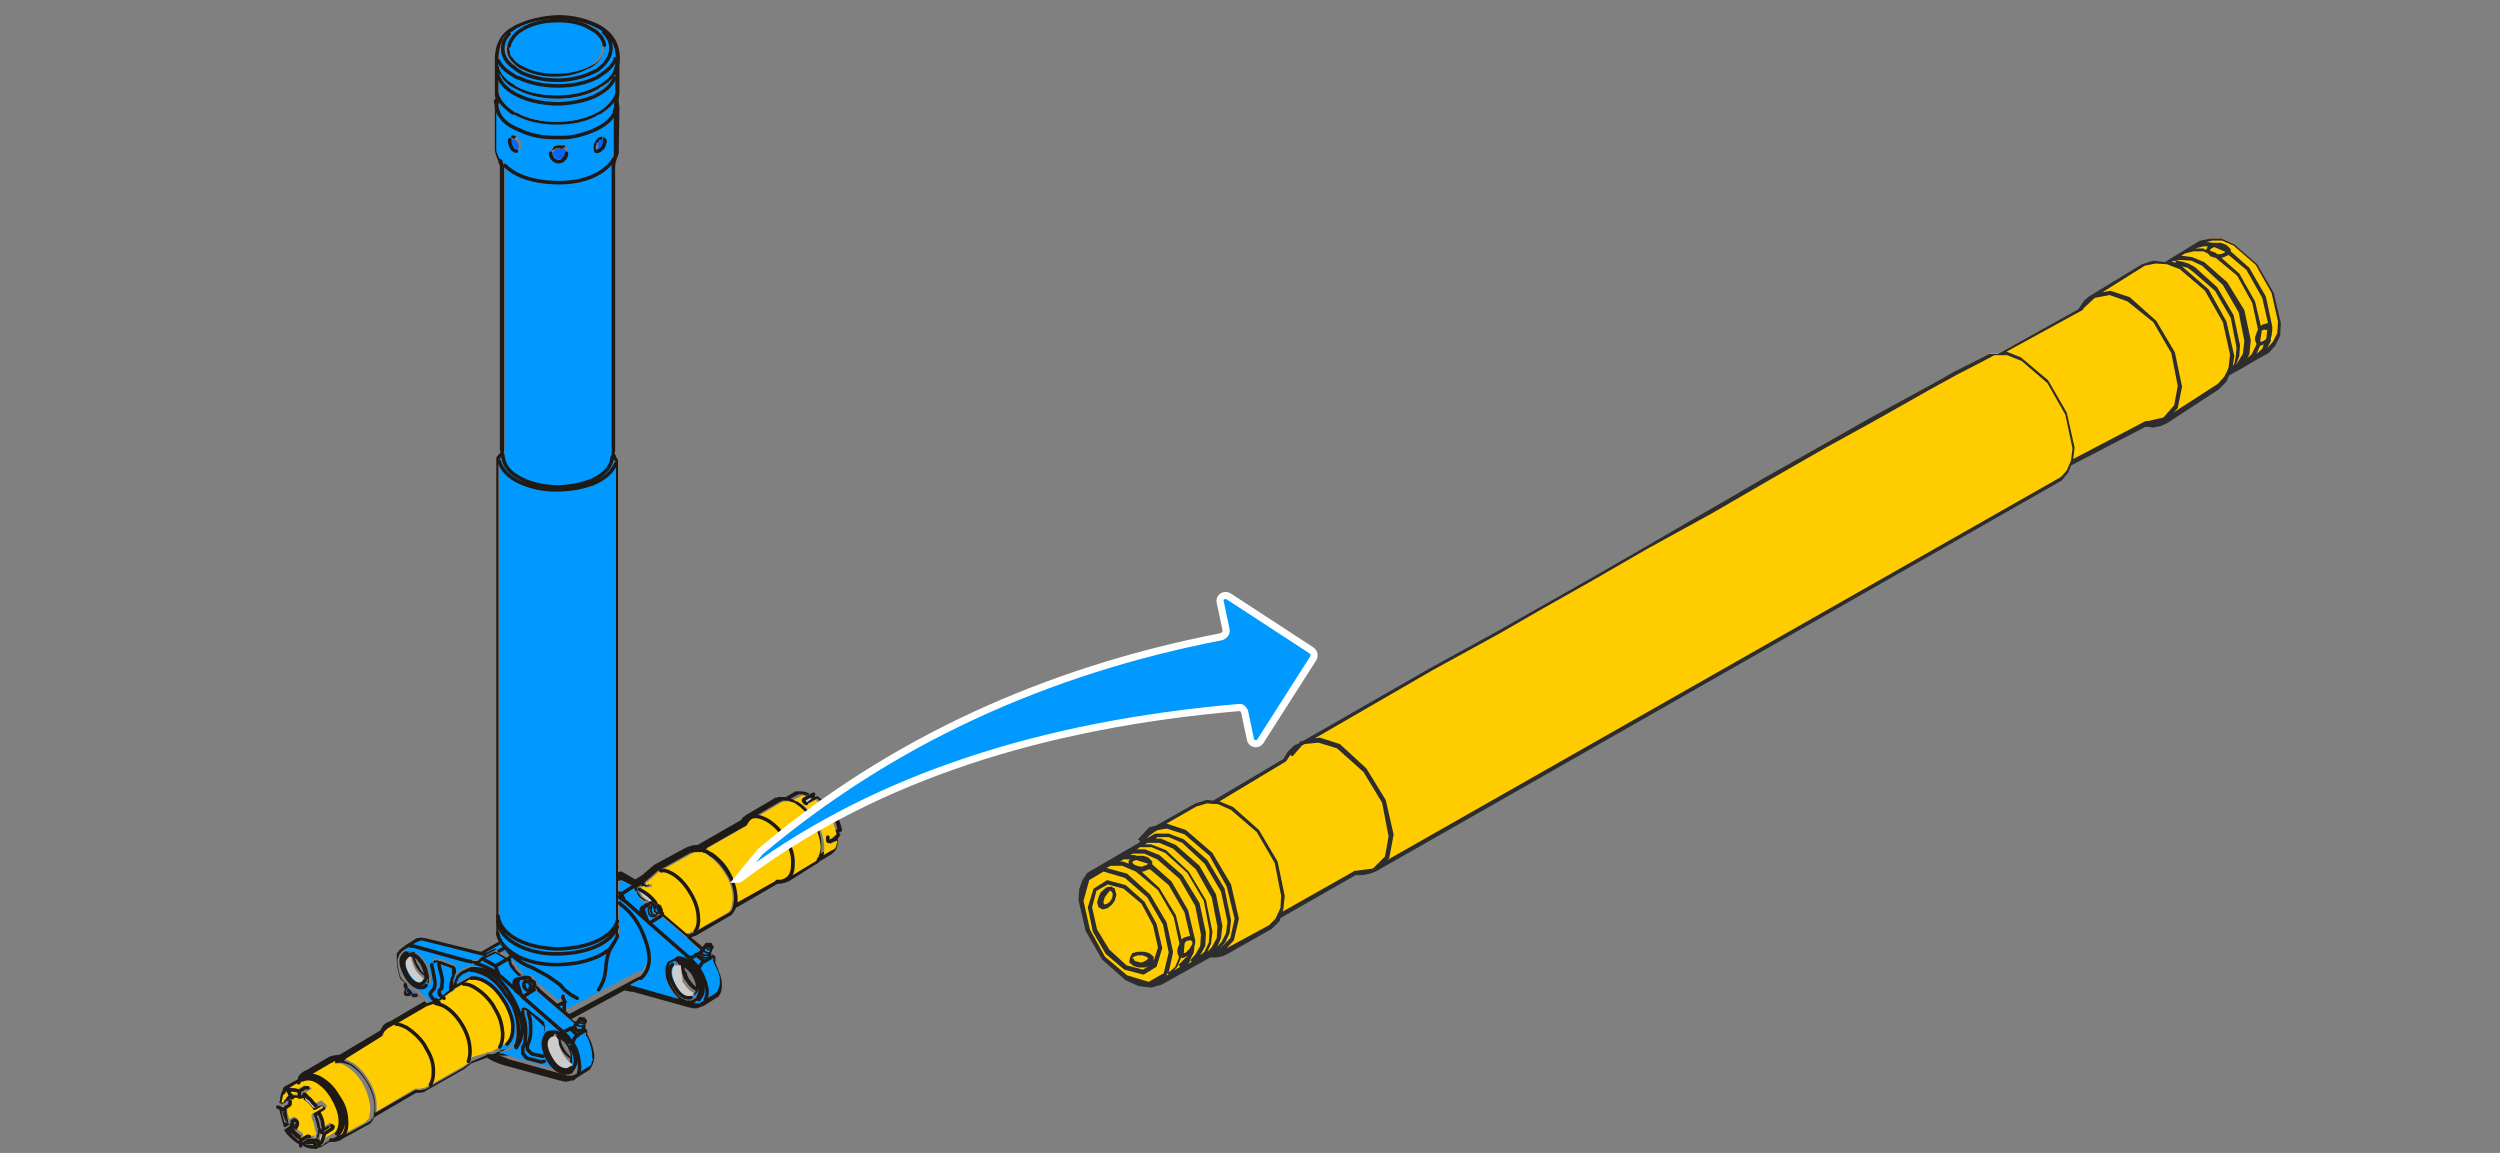 <?xml version="1.0" encoding="utf-8"?>
<!-- Generator: Adobe Illustrator 24.3.0, SVG Export Plug-In . SVG Version: 6.00 Build 0)  -->
<svg version="1.1" id="Ebene_1" xmlns="http://www.w3.org/2000/svg" xmlns:xlink="http://www.w3.org/1999/xlink" x="0px" y="0px"
	 viewBox="0 0 349.1 161" style="enable-background:new 0 0 349.1 161;" xml:space="preserve">
<rect x="0" y="0" width="349.1" height="161" fill="#808080" stroke="none"/>
<style type="text/css">
	.st0{fill:#FFCC00;}
	.st1{fill:#2D2C2E;}
	.st2{fill:#201A16;}
	.st3{fill:#CCCCCC;}
	.st4{fill:#0066FF;}
	.st5{fill:#0099FF;}
	.st6{fill:none;stroke:#201A16;stroke-width:0.5;stroke-linecap:round;stroke-linejoin:round;}
	.st7{fill:none;stroke:#201A16;stroke-width:0.25;stroke-linecap:round;stroke-linejoin:round;}
	.st8{fill:none;stroke:#2D2C2E;stroke-width:0.25;stroke-linecap:round;stroke-linejoin:round;}
	.st9{fill:none;stroke:#201A16;stroke-width:0.2;stroke-linecap:round;stroke-linejoin:round;}
	.st10{fill:none;stroke:#FFFFFF;stroke-miterlimit:5;}
</style>
<path class="st0" d="M151.8,129.9l-0.8-4.2l0.1-1.4l0.4-1.2l0.6-1l1.6-0.9l3.9-2.2l1.4-0.8l0.1-0.1l0.6-0.8l0.6-0.8l0.8-0.6l0.4-0.2
	l5.5-3.1l1.5-0.5l1,0.1l10-5.9l0.6-1.1l0.9-0.8l0.6-0.3l0.2-0.2h0.3L200,93.3c3.7-2,8.8-4.8,15.3-8.5c6.4-3.7,14.2-8.1,23.2-13.5
	c8.4-4.9,15.9-9.2,22.5-12.8c6.6-3.7,12.3-6.8,16.9-9.2l1.2,0l11.4-6.2l0.1-0.2l0.2-0.4l0.5-0.6l0.6-0.5l7.4-4.5l1.5-0.4l1.6,0.2
	l0.6-0.4l1.9-1.1l1.2-0.8l1.2-0.8l1.4-0.3l1.5,0l1.7,0.7l3.1,2.8l2.3,4l0.9,4.1l-0.1,1.7l-0.6,1.3l-0.9,1l-1.9,1.1l-1.5,0.9
	l-0.9,0.5l-0.6,0.3l-0.5,0.3l-0.4,1l-1,1l-7.2,4.7l-0.9,0.4l-1,0.2l-0.8,0h-0.2L289,64.8l-0.4,1.1l-0.9,1l-95.8,54.5l-0.1,0.1
	l-0.2,0l-0.4,0.2l-0.9,0.2h-1h-0.1l-10.6,6.1l-0.1,0.4l-1.1,1.1l-5.9,3.3l-0.9,0.4l-0.9,0.2h-1l-1.2,0.8l-5.5,3.1l-1.4,0.4l-1.6-0.1
	l-1.8-0.8l-3.2-2.8L151.8,129.9z"/>
<path class="st1" d="M150.6,125.7l0.1-1.5l0.4-1.2l0.7-1.1l5.5-3.2l2.4-1.4l-0.2-0.1l-0.2,0.3h0l-0.4-0.3v0l1.6-1.7l0.9-0.2l5.5-3.1
	l1.6-0.5l0.9,0.1l9.8-5.8l0.6-1l0.9-0.9l0.7-0.3l0.2-0.3h0.3l17.8-10.2l4.2-2.3l5.1-2.8l6-3.4l6.9-3.9l7.8-4.5l8.6-5l8.1-4.7
	l7.6-4.3l6.9-3.9l6.2-3.4c2-1.1,3.9-2.1,5.6-3.1c1.8-0.9,3.5-1.8,5.1-2.6l0,0l1.2,0l11.2-6.2l0.4-0.6l0.5-0.7l0.6-0.5l7.4-4.5
	l1.6-0.5l1.6,0.2l4.9-3l1.5-0.3l1.5,0l1.8,0.8l3.2,2.8l2.3,4l1,4.2l-0.1,1.8l-0.7,1.4l-0.9,1l-2,1.1l-1.5,0.9l-2,1.1l-0.4,0.9
	l-1.1,1.1l-7.2,4.7l-0.9,0.4l-1,0.2l-0.9-0.1h-0.2L289.2,65l-0.4,1l-0.9,1.1l-95.8,54.6l-0.8,0.3l-1,0.2h-1l-10.5,6l-0.1,0.4
	l-1.1,1.1l-6,3.4l-0.8,0.4l-0.9,0.2h-0.9l-6.8,3.8l-1.4,0.4l-1.8-0.2l-1.8-0.8l-3.3-2.9l-2.3-4L150.6,125.7 M155.1,120.9l-0.6,0.3
	l2.9,0.8l3.2,2.9l2.3,3.9l0.9,4.1v0.1l-0.6,2.8l0.9-0.8l0.5-1.2v-0.2l0-0.1c-0.1-0.1-0.2-0.4-0.2-0.7c0-0.3,0.1-0.6,0.3-1l-0.8-3.7
	l-2.2-3.8l-3.1-2.6l-1.9-0.8H155.1 M154.1,121.7l-2,1.2l-0.8,2.9l0.9,4l2.1,3.8l3.1,2.6l3,0.9l2.1-1.2l0.7-2.9l-0.8-3.9l-2.2-3.8
	l-3.1-2.7L154.1,121.7 M230.1,76.6l-7.8,4.5l-6.9,3.9l-5.9,3.4l-5.1,2.8l-4.2,2.3l-16.6,9.6l0.7-0.1l2.8,0.9l3.7,3.4l2.7,4.4
	l1.1,4.8v0.1l-0.6,3.2l-0.3,0.3l94.1-53.5l0.8-0.9l0.6-1.4l0.2-1.7l-1-4.7l-2.5-4.4l-3.6-3.1l-2-0.8l-0.6,0l-1.2,0
	c-1.5,0.8-3.2,1.7-5,2.6c-1.8,1-3.7,2-5.6,3.1l-6.2,3.5l-6.9,3.8l-7.5,4.3l-8.1,4.7L230.1,76.6 M186.7,104.5l-2.6-0.8l-1.9,0.2
	l-0.4,0.2l-1.3,1.5h-0.1l-0.2-0.2l-0.6,0.9l-9.3,5.6l1.9,0.8l3.6,3.2l2.6,4.4l1,4.8l-0.2,1.9l-0.1,0.3l9.9-5.6l0.1-0.1h0.1h0.1
	l2.3-0.3l0.2-0.1l1.6-1.6l0.5-2.8l-0.9-4.7l-2.6-4.3L186.7,104.5 M178.9,125.1l-0.9-4.6l-2.5-4.3l-3.6-3.1l-1.8-0.8l-1.4-0.1h-0.2
	l-1.4,0.4l-4.2,2.4l2.7,0.9l3.7,3.2l2.6,4.4l1.1,4.8l-0.7,3l-1,1.1l5.9-3.2l0.9-0.9l0.7-1.5L178.9,125.1 M163.8,118.5l-1.9-0.8h-1.7
	l-0.3,0.2h0.8l2.1,0.8l3.2,3l2.4,4l0.9,4.4l-0.2,1.7l-0.5,1.1l0.6-0.6l0.7-1.3l0.1-1.6l-0.8-4.1l-2.2-3.9L163.8,118.5 M165.4,116.5
	l-2.5-0.8l-1.2,0.2l-0.4,0.2l-0.8,0.6l-0.4,0.4l1.2-0.7l1.9,0l2.1,0.8l3.3,2.9l2.4,4l0.9,4.4l-0.2,1.8l-0.6,1.3l-0.9,1l0.1-0.1
	l1.5-1.5l0.6-2.7l-1.1-4.5l-2.4-4.3L165.4,116.5 M165.1,117.7l-1.9-0.8h-1.6l-0.2,0.2h0.7l2.1,0.9l3.3,2.9l2.3,4l0.9,4.4l-0.2,1.7
	l-0.5,1.2l0.6-0.7l0.6-1.2l0.2-1.6l-0.9-4.2l-2.3-3.9L165.1,117.7 M158.2,119.2l-0.4,0.2h0.7l0.2,0.1l0.9,0l0.7,0.2l0.6,0.6v0.4
	l2.7,2.4l2.3,4l1,4.2l0,0.3l0,0.1l-0.1,0.4l-0.1,0.9l-0.6,1.2l0.8-0.9l0.7-1.2l0.1-1.6l-0.8-4l-2.2-3.8l-3.1-2.7l-1.8-0.8H158.2
	 M159.1,118.4l-0.4,0.2h1.2l2,0.8l3.2,2.8l2.4,3.9l0.9,4.2l-0.1,1.8l-0.7,1.3l0.6-0.5l0.6-1.3l0.1-1.6l-0.8-4.2l-2.3-3.9l-3.1-2.8
	l-1.9-0.8H159.1 M158.7,120.1l-0.4,0.1l-0.2,0.2v0c0.2,0.4,0.6,0.5,1.1,0.6h0.2h0.2l0.1-0.1l0.4-0.1l0.2-0.2L158.7,120.1
	 M157.6,120.2l0.2-0.2h-0.9l-0.5,0.3h0.4l0.8,0.3L157.6,120.2 M160.4,121.4l-0.5,0.2l-0.2,0.1h-0.3l2.5,2.3l2.3,3.8l0.8,3.4l0.2-0.2
	l0.2-0.1l0.7-0.2l0.1,0.1l-0.8-3.4l-2.2-3.8l-2.6-2.2L160.4,121.4L160.4,121.4 M166.3,131.3L166.3,131.3c-0.3,0-0.5,0.1-0.6,0.1
	l-0.2,0.2l-0.1,0.2l0,0.2l-0.1,1.1l0.3-0.1l0.5-0.5l0.3-0.5l0.1-0.2v-0.3L166.3,131.3 M297.1,42.1l-2.5-0.9l-2.1,0.4L291,43
	l-0.2,0.3l-10.6,5.8l2,0.8l3.8,3.2l2.6,4.5l1.1,4.9l-0.2,1.6l10.1-5.3l0.1,0h0.2l2.2-0.5l1.5-1.7l0.5-2.7l-0.9-4.6l-2.5-4.3
	L297.1,42.1 M293.6,40.8l1.1-0.2l2.7,0.9l3.7,3.3l2.6,4.4l1,4.8l-0.6,3l-0.6,0.6l6.2-4l0.9-1l0.4-0.8l0.2-0.5l0.2-1.8l-1-4.5
	l-2.5-4.4l-3.5-3l-1.8-0.7l-1.6-0.1l-1.5,0.3L293.6,40.8 M305.1,35.4l-0.5,0.3l1.5,0.2l1.7,0.7l3.2,2.8l2.4,3.9l0.9,4.2l-0.2,2
	l-0.3,0.5l0.6-0.5l0.7-1.4v-0.1v0l-0.1-0.2l-0.1-0.3l0-0.4l0.2-0.6l0.2-0.5l-0.8-3.7l-2.1-3.8l-3-2.5h-0.1l-0.6-0.2l-0.4-0.4
	l-0.6-0.3l-1.4,0L305.1,35.4 M308.3,34.4l-0.6,0l-1.2,0.3l1.2,0l0.3,0.2l0.1-0.1L308.3,34.4 M307.5,37.1l-1.5-0.7l-1.5-0.1l-1.3,0.2
	l0.6,0.2l0-0.3l0,0l0.8,0.1l1,0.3l0.9,0.5l3.1,2.8l2.3,3.9l0.9,4.2l-0.1,1.5l-0.4,1.1v0.1l0.1-0.2l0.8-1.3l0.2-1.8l-0.8-4l-2.2-3.8
	L307.5,37.1 M305.5,37.4l-0.8-0.2l3.7,3.2l2.5,4.5l1.1,4.8l-0.2,1.4l0.2-0.3l0.2-1l0.1-1.3l-0.8-4.1l-2.2-3.8l-3-2.6L305.5,37.4
	 M310.1,33.9l0.8,0.3l0.6,0.6v0.3l2.6,2.3l2.3,4l0.9,4.2l0,0.3l0,0.2l-0.1,0.8l-0.1,0.3l0,0.4l-0.5,1l0.8-0.9l0.6-1.2l0.1-1.6
	l-0.9-4L315,37l-3.1-2.7l-1.6-0.7l-1.4,0l-0.8,0.2l1,0.1L310.1,33.9 M310.8,35.8l-0.5,0.2l-0.1,0l2.5,2.2l2.2,3.9l0.8,3.4l0.3-0.2
	l0.7-0.2l-0.8-3.5l-2.2-3.9l-2.5-2.1L310.8,35.8 M310.1,35.5l0.5-0.2c0,0,0.1-0.1,0.1-0.2l-0.1,0l-1.4-0.6l-0.4,0.2l-0.2,0.2v0.1
	l0.8,0.3l0.2,0.2h0.2L310.1,35.5 M315.8,46.2l0,0.2l-0.2,1.3l0.3,0l0.5-0.3l0.1-0.3l0.1-1.1v-0.1h0l-0.1,0.2h-0.1l-0.2-0.1
	L315.8,46.2 M316.1,48.1l-0.5,0.2l-0.5,1.1l0.8-0.7L316.1,48.1 M165.9,133.5L165.9,133.5l-0.8,0.3l-0.1-0.1l-0.1,0.1l-0.5,1.2
	l-0.5,0.5l0.9-0.5l-0.2-0.2v-0.1l0.9-0.9L165.9,133.5 M166.4,134.3l-0.1-0.2l-0.1,0.1l-0.3,0.4L166.4,134.3 M163.2,136.1l-0.2-0.2
	l-0.1,0.3L163.2,136.1 M152.7,124.1l1.9-1.2l2.6,0.7l2.6,2.3l1.7,3.1l0.8,3.4l-0.8,2.6l-1.8,1.1l0,0l-2.7-0.7l-2.6-2.2l-1.8-3.1
	l-0.7-3.4L152.7,124.1 M154.7,123.5l-1.6,0.9l-0.6,2.3l0.7,3.1l1.7,2.8l2.4,2.2l2.3,0.6l1.4-0.9l0.7-2.2l-0.7-3.1l-1.6-3l-2.5-2.1
	L154.7,123.5 M158.1,133.1l0.8-0.2h0.9l0.7,0.2l0.6,0.5v0.8l-0.5,0.4l-0.7,0.3h-0.9l-0.7-0.2l-0.6-0.5l0.1-0.7L158.1,133.1
	 M158.9,133.4l-0.6,0.2l-0.2,0.2l0.2,0.1l0.1,0.2l0.1,0.1l0.4,0.1l0.3,0.1h0.1c0.1,0,0.2,0,0.4-0.1c0.2-0.1,0.4-0.2,0.6-0.4v-0.1
	l-0.2-0.2l-0.6-0.2H158.9 M154.5,123.9l0.7-0.1l0.3,0.2l0.2,0.1v0.2l0.2,0.6l-0.2,0.8l-0.4,0.6l-0.6,0.5l-0.7,0.2l-0.6-0.3l-0.2-0.7
	l0.2-0.7l0.3-0.7L154.5,123.9 M155.2,124.5l-0.1-0.1H155c-0.1,0-0.1,0.1-0.2,0.2c-0.1,0.1-0.2,0.2-0.3,0.4c-0.2,0.2-0.3,0.4-0.3,0.6
	c-0.1,0.1-0.1,0.3-0.1,0.3c0,0.1,0,0.2,0,0.2l0.1,0.2l0.4-0.1l0.4-0.3l0.3-0.5l0.1-0.6L155.2,124.5z"/>
<path class="st1" d="M159.5,117.1L159.5,117.1l0.2,0.2v0l-0.6,0.8l-0.1,0.1l0,0l-0.2-0.2L159.5,117.1z"/>
<path class="st2" d="M42.2,159.1L42.2,159.1L42.2,159.1l-0.2,0.1v0.1h0.1v0h0.1C42.2,159.2,42.2,159.2,42.2,159.1 M41.6,157.1
	L41.6,157.1L41.6,157.1L41.6,157.1l-0.3,0.5l0.3-0.2v0l0-0.1L41.6,157.1L41.6,157.1 M39.6,154.7L39.6,154.7L39.6,154.7l-0.1,0.1v0.1
	l0.1,0l0.3-0.2h0v0h-0.1v0h0v0L39.6,154.7L39.6,154.7L39.6,154.7L39.6,154.7 M40.1,155.8c-0.1-0.3-0.1-0.6-0.1-0.8l0-0.1v-0.2
	l-0.3,0.2l-0.1,0v0.1c0,0.5,0.1,1.1,0.5,1.8h-0.1c-0.2-0.5-0.4-1.1-0.5-2l-0.5-0.2v0.1c0,0.3,0.1,0.7,0.3,1.4l0.1,0.4
	c0,0.1,0.1,0.3,0.2,0.7l0,0.1l0,0v0l0.1,0.1h0v0h0.1l0,0h0l0.7-0.4h0l0,0h0l0,0h0v0.2l-0.7,0.5h0l-0.1,0v0.1l0,0h0v0.1l0.1,0.1
	c0.2,0.3,0.5,0.7,0.9,1c0.4,0.4,0.7,0.6,1.1,0.8l0.1-0.5c-0.2-0.1-0.5-0.4-0.9-0.7c-0.3-0.3-0.5-0.5-0.7-0.7l0,0l0,0
	c0.2,0.4,0.6,0.8,1.2,1.2l0.1,0h0v0H42v-0.1l0.2-0.1v-0.2h0v0l-0.1-0.1c-0.4-0.2-0.8-0.5-1.1-1v0l0.3-0.2l0.2-0.4V157v0l0,0h-0.2
	l-0.1,0.1v0l0-0.1l-0.1-0.1v0h0v0H41l0,0h0v-0.1l0,0l0,0v-0.1l-0.3,0.2l0.3-0.2v0H41v0h-0.1v0h-0.1l-0.5,0.3
	C40.2,156.3,40.1,156.1,40.1,155.8 M44.1,159.6v-0.2l-0.1,0l-0.2,0.1l0.1,0.3L44.1,159.6L44.1,159.6L44.1,159.6 M44.2,159.2
	L44.2,159.2l0.2,0.1L44.2,159.2 M44.9,157.9L44.9,157.9v0.2V157.9 M45.1,154.5v0.1h-0.1l-0.6,0.3l0,0l-0.5,0.2h0v0.1l-0.1,0.1v0h0
	v0.1l0,0v0.1h0v0.1l0,0.1c0.2,0.4,0.4,1,0.5,1.7l0.1,0.2h0l0.1,0.1h-0.1v0h0l0,0v0h0v0.2c-0.1,0.1-0.1,0.2,0,0.3v0l0,0.1l0,0v0
	l-0.1,0.2l-0.1,0.1v0.2l0,0h0l0.2,0.1h0.1l0,0h0v0l0,0l0-0.1l0,0l0-0.1l0,0v-0.1c0.1-0.1,0.1-0.3,0.2-0.7v0l0-0.2v-0.1l0.3,0.1
	l0,0.1h0.1V158c0,0,0.1,0,0.1,0l0.8-0.5v0l0,0v-0.2l-0.1-0.1h0v0h-0.1l0,0h0l-0.7,0.5h0l-0.4-0.2c-0.1-0.6-0.2-1.2-0.5-1.7l0.3-0.1
	l0.1,0l0,0h0l0.5-0.3v0l0.1-0.1h0l0.1-0.1l0.1-0.2v-0.3l-0.2-0.2l0,0h0l-0.1-0.1h-0.1l-0.1,0h-0.2l0,0h0l-0.1,0h0l-0.5,0.3H44v0
	l-0.2,0.1c-0.2-0.2-0.4-0.4-0.5-0.6c-0.2-0.2-0.4-0.4-0.6-0.5V153l0.1,0h0l-0.2-0.2l0.2,0.2h0l0.7-0.5v0h0.1v-0.1l0,0v-0.1l0,0h0
	l0,0v0l0,0h-0.2v0l-1,0.5v0l0,0l-0.4,0.2v0.3v-0.3l-0.1,0.1c-0.4-0.1-0.7-0.2-1-0.1l-0.1,0h0l0.2,0.4h0.1l0,0h0.3l0.1,0h0.1l0.1,0.1
	h0.1l0,0h0.2v0H42l0.2-0.1v0.2c0,0.1,0,0.1,0.1,0.1v0h0c0.4,0.3,0.8,0.7,1.2,1.2l0,0.1l0.1,0.1h0v0h0.1l0,0h0.1v0l0,0l0.4-0.2h0l0,0
	l0.4-0.2l0-0.1h0.1C45,154.4,45.1,154.5,45.1,154.5L45.1,154.5 M56.7,137.6L56.7,137.6L56.7,137.6L56.7,137.6 M56.6,138L56.6,138
	L56.6,138L56.6,138l-0.1,0.2l-0.1,0.4v0.2l0,0h0l0.1,0.2l0,0l0.1,0v0h0l0,0.1l0.1,0h0c0.1,0,0.1,0,0.2,0h0.2l0,0h0.1l0.1-0.1v-0.1
	l0.1,0v-0.1h-0.1v-0.1h0l0,0h-0.2v0h0h-0.2c-0.1,0-0.1-0.1-0.2-0.2l0-0.2V138l-0.1-0.1h0v0h-0.1L56.6,138L56.6,138L56.6,138
	L56.6,138 M61.1,139.5l-0.2,0.1l0.4,0.4l0.1,0l0.6-0.5l-0.4-0.3L61.1,139.5 M65.9,135.4v-0.1C65.9,135.3,65.8,135.3,65.9,135.4
	L65.9,135.4 M65.9,135.1L65.9,135.1L65.9,135.1l-0.1,0v0h-0.2l-1.1,0.5l-0.1,0.1l-0.2,0.1l0,0l-0.1,0.1l0,0.1l-0.1,0l-0.1,0.2h-0.1
	l-0.1,0.2l0,0l0,0.1l0,0c-0.2,0.3-0.3,0.7-0.4,1.2c0-0.1,0-0.2,0-0.3v-0.3l0.2-0.5v-0.2l0.1-0.1l0.1-0.1v0l0-0.1v0l0-0.1v-0.2l0,0
	v-0.2l0,0v-0.2l-0.1-0.2v-0.1l-0.1-0.1l0-0.1l-0.1,0v0l0,0h0l-1.9-0.7l0,0h-0.2c-0.1-0.1-0.3-0.1-0.4-0.1h-0.3l0,0h0l0,0.1h-0.1l0,0
	v0.1l-0.1,0v0.2c0,0.1,0,0.1,0.1,0.2v0h0v0h0.1h0.1l0,0h0l0,0v-0.1h0v-0.1h0.2l0.1,0h0l0.1,0.1h0.1l0.1,0.1l1.7,0.6l0,0l0.1,0.1
	l-0.1,0l0,0v0h0v0.1l0,0v0l0,0v0.4l0,0.1v0.1l0,0v0l0,0l-0.1,0.1v0h0c-0.2,0.6-0.3,1.3-0.3,1.9l-1,0.8l0.4,0.3l0.9-0.7h0.1l0.1-0.1
	h0v0l0,0v0l0.3-0.2h0l0,0h0v0h0v-0.1l1.2-0.7l1-0.6h0l0.1-0.1v0h0v-0.1h0v-0.1h0l0,0h-0.2l-1.8,1l0.1-0.1v-0.2l0.1,0l0-0.1v0l0-0.1
	l0.1,0l0-0.2c0.1-0.1,0.2-0.2,0.2-0.2l0.2-0.2h0.1v-0.1l0.2-0.1h0l1.1-0.5l0,0v0c0-0.1,0-0.1,0.1-0.1V135.1 M81.5,143.5L81.5,143.5
	L81.5,143.5L81.5,143.5L81.5,143.5 M74.7,137.7L74.7,137.7C74.6,137.6,74.6,137.7,74.7,137.7L74.7,137.7l-0.1,0.1v0.1h0v0h0v0
	l0.1-0.1C74.6,137.8,74.7,137.8,74.7,137.7L74.7,137.7 M74.7,137.6L74.7,137.6L74.7,137.6L74.7,137.6 M57.1,132.8l-0.1,0.1v0l0,0v0
	h0v0.1h0v0h0v0h0.2l0,0h0.1l0,0h0.2l0,0h0v0h0v0.3c0.1,0.6,0.3,1.1,0.6,1.7c0.3,0.5,0.7,1,1.2,1.3l0.1,0.1h0.1h0.1v0l0,0h0v0.1
	l-0.1,0.2v0.2l0,0v0.1l-0.1,0.1v0.1l0.1,0.1v0h0v0h0.1v0h0.1v0h0.1v0h0v0l0.1,0v0l0,0v-0.1l0,0l0-0.1v0l0-0.1v0c0-0.1,0-0.2,0-0.3
	v-0.3c-0.1-0.6-0.2-1.3-0.6-1.9c-0.4-0.6-0.8-1.1-1.4-1.4l-0.1-0.1H58l-0.1-0.1h-0.1l-0.1,0v0h-0.1l-0.1,0H57.1 M57.9,133.5
	L57.9,133.5C58,133.5,58,133.5,57.9,133.5c0.3,0.1,0.5,0.3,0.7,0.6c0.1,0.1,0.1,0.2,0.2,0.2c0.1,0.1,0.1,0.2,0.2,0.4
	c0.3,0.6,0.5,1.1,0.5,1.6h0l0,0l0-0.1c-0.4-0.3-0.8-0.7-1-1.2C58.2,134.6,58,134.1,57.9,133.5L57.9,133.5 M76.2,146.9L76.2,146.9
	c0,0.1,0,0.2,0,0.2L76.2,146.9 M77.3,144.2L77.3,144.2L77.3,144.2L77.3,144.2l-0.1,0.1h0v0h0v0.1v0l0,0v0l0,0h0v0h0.1v0h0.3l0,0h0
	l0.1,0l0,0v0.1c0,0.6,0.2,1.2,0.6,1.9c0.4,0.7,0.8,1.1,1.3,1.4v0.2l0,0.1v0l0,0.1v0h0v0.1l0,0v0.2h0v0h0v0h0v0H80V149h0v-0.1
	l0.1-0.1v-0.2l0,0v-0.1l0-0.1c0,0,0-0.1,0-0.2c0,0,0-0.1,0-0.1v-0.3c0-0.6-0.2-1.1-0.5-1.7c0,0,0-0.1,0-0.1
	c-0.1-0.1-0.2-0.3-0.3-0.4c-0.3-0.4-0.6-0.8-1-1l-0.1-0.1l-0.3-0.1h0l-0.1,0h0l-0.1,0h-0.1l0,0h0l-0.1,0H77.3 M78.8,145.5
	L78.8,145.5l0.1,0.2l0.2,0.2l0,0.1l0.2,0.2l0,0.1c0.3,0.5,0.4,1,0.4,1.3c-0.3-0.3-0.6-0.6-0.9-1.1c-0.3-0.5-0.5-1-0.5-1.4
	c0.1,0.1,0.2,0.2,0.3,0.3L78.8,145.5 M76,142.7L76,142.7L76,142.7l-2.1-1.9c-0.1,0-0.2-0.1-0.3-0.2c-0.1-0.1-0.2-0.1-0.3-0.1l0,0
	l0,0H73v0l-0.1,0.1l-0.1,0.1v0.1l0,0v0.2l0,0v0l0.1,0.1H73h0.1l0,0h0v0h0v-0.1l0,0v0h0.1l0.1,0.1l0.1,0l0,0l0.1,0h0l0.1,0.1l1.9,1.8
	v0l0,0v0.1h0v0.1l0,0v0.2l0,0v0.1l0,0v0.1l0,0v0.1h0v0h-0.1v0.1l0,0v0l0,0.1c-0.1,0.4-0.2,0.8-0.2,1.2v0.1l0,0.1v0.1
	c0,0.2,0,0.4,0,0.4l0,0.1l0,0.2l0.1,0.2l0,0.2l0,0.1l0,0l0.1,0.1v0.2l0,0v0.1v0l0,0v0.5l0,0v0h0v0H76h0.2v0h0l0.1,0v-0.2l0,0v-0.1
	l0-0.1v-0.3l0,0l0,0v0c0-0.1-0.1-0.2-0.1-0.2v0h0v0l0-0.1c0,0,0-0.1,0-0.1c-0.1-0.3-0.2-0.6-0.2-0.9v-0.2c0-0.4,0.1-0.7,0.2-0.9
	v-0.1l0-0.1c0.1-0.1,0.1-0.2,0.2-0.3v-0.1h0.1v-0.1c0.1-0.3,0.1-0.5,0-0.6l0,0v-0.2l-0.1,0l0-0.1V143l0,0l0-0.1L76,142.7L76,142.7
	L76,142.7 M71.2,133.7L71.2,133.7l-0.5,0.3l0.2,0.1c0.1,0.5,0.3,1.1,0.9,1.7l0.1,0.1l0.7,0.7h0l0,0H73v0l0.1-0.1h0v0v-0.2l0,0v0H73
	l-0.7-0.6l0,0v0l0,0l-0.4-0.5l0-0.1l-0.1-0.1l-0.1-0.2l-0.1,0v0c-0.1-0.2-0.2-0.4-0.2-0.5v-0.2L71.2,133.7L71.2,133.7L71.2,133.7
	L71.2,133.7L71.2,133.7 M69.8,131.4L69.8,131.4l-2.6,1.5h-0.1v0l-7.7-1.9h-0.2c-0.3-0.1-0.5-0.1-0.8,0h-0.1l-0.1,0h0l-0.1,0h0l0,0.1
	h-0.1l-0.1,0.1h0l-1.3,0.8l-0.2,0.2c-0.1,0-0.2,0.1-0.4,0.3c-0.2,0.1-0.3,0.2-0.3,0.3l-0.1,0.1l-0.1,0.1l-0.1,0.2l0,0l0,0.1v0.1
	l0,0.1v0.1l0,0l0,0.1v0.5c0,0.2,0,0.7,0.2,1.4l0.2,0.8l0,0v0.1l0.1,0v0.1l0,0.1l0.1,0.1v0l0.6,0.5l0.1,0v0l1.5,1.4l1.1,1.1l-4.8,2.8
	h-0.1l-0.1,0.1l-0.1,0c-0.2,0.1-0.4,0.2-0.7,0.5l-0.1,0.1l0,0.1c-0.1,0.1-0.2,0.3-0.3,0.5v0l-5.7,3.4h0v0c-0.5,0-0.9,0.1-1.2,0.2
	l-0.1,0l-3.4,2l0,0l-0.1,0c-0.5,0.3-0.9,0.6-1,1h0v0.2l-2,1.1v0.1l-0.1,0.1l0,0.1l0,0v0.1c-0.2,0.3-0.4,0.8-0.4,1.5v0l0,0.1v0l0,0h0
	l0,0l-0.1,0v0.2l0.5,0.2c0-0.1,0-0.1,0-0.1l0.1-0.1l0,0h0.2l0-0.1l0.3-0.2h0l0.1,0v0l0.3-0.2l0.1-0.1l0,0v-0.1h0v-0.1h0l0,0l0.4-0.2
	l-0.2-0.4l-0.5,0.3h0l-0.1,0l0,0.2h-0.1l-0.1,0.2v0l-0.1,0.2v0l-0.2,0.1l-0.1,0c0.1-0.5,0.2-0.9,0.3-1.2v0h0.1v0l0.1-0.1l0.5-0.3
	l0.3-0.2l1.7-1v0h0l0.1-0.1V151v0h0v0h0l0,0h0c0.1-0.1,0.3-0.2,0.5-0.4l0,0h0.1l0-0.1l0.5-0.2c-0.6,0-1,0.2-1.5,0.7l-0.2,0.4
	l0.2-0.4c0.4-0.5,0.9-0.7,1.5-0.7l2.9-1.7h0.1l0.1-0.1c0.2-0.1,0.3-0.1,0.3-0.1h0.6c0.4,0.1,0.8,0.2,1,0.3h0.1l0,0.1l0.1,0
	c0.9,0.6,1.7,1.4,2.3,2.5c0.6,1.1,1,2.2,1,3.3v0.4l-0.1,0.5v0.1l0,0v0.2l0,0.1v0l-0.1,0v0.1l0,0v0.1l-0.1,0.1l0,0.1l-0.1,0v0l-0.1,0
	l0,0.1h0l0,0h0v0.1l-3.1,1.7c-0.3,0.5-0.8,0.8-1.4,0.9h-0.5h0.5c0.6-0.1,1.1-0.4,1.4-0.9l-0.7,0.3v0h0l0,0.1h-0.2v0.1h-0.1
	c-0.1,0-0.1,0-0.2,0l0.2-0.1h0v0l0-0.1l0,0v-0.1l0,0l0,0v0h-0.1v0h0h-0.1l0,0l-2.1,1.2l-0.2,0.2l-0.1,0.1h0c-0.1,0-0.2,0.1-0.3,0.1
	l0.1,0.2l-0.1-0.2c-0.1,0-0.2,0-0.3,0h-0.1c-0.4-0.1-0.7-0.1-0.8-0.1l0,0v-0.1l0.2,0.1h0.6l0.1,0l0,0h0.1l0.2,0l-0.1-0.3l0.2-0.1v0
	l0,0h0l0,0h-0.1l-0.1,0.1h-0.1l-0.1,0h-0.2l0,0h0V159h0l0,0h0v0H43l-0.6,0.4l0,0v0h0v0l-0.1,0.1v0l-0.2,0h0L42,160l0,0h0.2l0.1-0.1
	v0l0.2,0.2c0.8,0.4,1.5,0.4,2.2,0.1h0.1l1.3-0.8h0.1l0.1,0c0.5,0,0.9-0.1,1.3-0.2l0.1-0.1h0v0h0l3.8-2.1v0l0,0h0.1
	c0.3-0.3,0.5-0.6,0.6-0.9l0.1-0.1h0l5.8-3.4c0.5,0,0.9,0,1.3-0.2l0.1-0.1h0l0,0l5.3-3l0,0v0h0l1-0.8l2.2-0.8c0.6,0.4,1.3,0.7,2.2,1
	h0l8,2.2l0,0h0.1c0.1,0,0.2,0.1,0.5,0.1c0.2,0.1,0.3,0.1,0.4,0h0.3l0.1-0.1H80l0.2-0.1h0.1l0-0.1l0.1-0.1l0,0h0l1.9-1.2v0h0l0.1-0.1
	l0.1-0.2l0.1-0.1v-0.1c0.2-0.2,0.3-0.7,0.4-1.3v-0.2c-0.1-0.8-0.3-1.7-0.8-2.6l-0.1-0.2v0c-0.1-0.1-0.1-0.3-0.1-0.6v-0.1l0,0v0h0
	l0,0v0l-0.2-0.2h0l-0.1-0.1h-0.1l0,0v0h0l0,0v0l0,0.1v0v0.1h0l0.2,0.2l0,0v0.2l0,0.1v0.1l0,0.2v0l0,0v0h0v0L82,145
	c0.4,1,0.6,1.8,0.6,2.4v0.3c0,0.1,0,0.3,0,0.5l-0.1,0.2l0,0.2l-0.1,0.1v0.1l-0.1,0v0l0,0l-1.4,0.9l-0.7,0.4h0v0l-0.1,0h0l-0.1,0.1
	h-0.2l0,0h-0.5l0,0h-0.2l-0.1-0.1h0l-0.1,0h0l-7.9-2.2h0l-0.2-0.1l-1-0.4l-0.2-0.1c0.1,0,0.2,0.1,0.4,0.1h0.6l0.1,0h0l0.1,0h0.2
	l0.1,0h0l0.1-0.1H71l0.2-0.1l0-0.1h0.1l0,0l0.9-0.5v-0.1h0v0h0v-0.2h0l0,0v0h0l-0.1,0.2l0.1-0.2v0H72l0,0l-0.7,0.5h-0.1v0h-0.1l0,0
	h0c-0.1,0.1-0.1,0.1-0.2,0.2l-0.1,0l0,0c0,0-0.1,0-0.3,0.1h-0.8l1.2-0.8h0.1v0h0v-0.2l0,0v0h0v0h-0.2l-0.8,0.5l-0.7,0.4h0v0h0
	l-0.1,0.1h0l0,0h-0.2c-0.1,0.1-0.2,0.1-0.2,0.1h-0.3l0,0H68v0.1l-2.1,0.9h-0.1v0.1l-0.4,0.3l-0.7,0.5l-4.6,2.6l-0.7,0.4h-0.1v0h0
	l0,0c-0.4,0.1-0.8,0.2-1.1,0.1H58l-5.6,3.2c0-0.2,0-0.4,0-0.5v-0.3c0-1.1-0.3-2.2-1-3.4c-0.7-1.2-1.5-2.1-2.5-2.7l-0.1,0l-0.1-0.1
	c-0.3-0.1-0.5-0.2-0.7-0.3l5.3-3.3l0-0.1l0.1-0.1l0-0.1v0l0,0v-0.1c0.3-0.4,0.7-0.7,1-0.8v0h0l0.7-0.4l4.3-2.5l1.2-0.4l0.5-0.2h0
	l-0.4-0.4l-1.1,0.4l-3.4-3.3v0c-0.2-0.2-0.4-0.6-0.5-1.2c-0.1-0.5-0.2-0.9-0.2-1.2V134c0.1-0.2,0.2-0.5,0.3-0.8l0.1,0v0l0,0l0-0.1
	l0.3-0.3l0.1,0l0-0.1l0.2-0.1l0.5-0.3l0.8-0.5v0h0.1l0.1-0.1h0.1l0.1-0.1h0.1c0.2,0,0.4,0,0.6,0l8.4,2.1l-0.4,0.2l0,0h0v0.1H67
	c-0.2,0.1-0.3,0.2-0.4,0.2c-0.1,0-0.2,0-0.5,0H66v0h0l-0.1,0.2v0.1l0.1,0v0.1H66l0,0h0.1c0.1,0,0.2,0,0.2,0c0.2,0,0.3,0,0.4,0
	c0.2-0.1,0.3-0.2,0.5-0.3l0.1-0.1l0.2-0.1l1.6-0.8l1.5,0.9l0.4-0.3l-1.4-0.8l-0.4-0.2h-0.1v0h0v0h-0.1l-1,0.5l0,0h0l-0.2,0l2.2-1.2
	v-0.1h0v0h0h0v-0.2h-0.1v0l0,0h0v0h-0.1L69.8,131.4L69.8,131.4 M97.6,139.6L97.6,139.6L97.6,139.6l0.1-0.1v-0.1l0,0v0
	c0,0-0.1,0-0.1,0.1V139.6 M95.1,134.8v0.3c0.1,0.6,0.2,1.1,0.5,1.7l0.2,0.2c0.1,0.2,0.3,0.5,0.5,0.7c0.2,0.2,0.4,0.4,0.6,0.5
	l0.2,0.1v0l0,0v0.1l0,0.2l-0.1,0v0.1h0v0h0l0,0h0v0c-0.1,0.1-0.1,0.1-0.1,0.2v0.1h0v0h0v0h0l0,0h0.1l0,0H97l0.1-0.1l0.1,0l0,0l0-0.1
	l0.1-0.1l0.1-0.2l0.2-0.5v-0.5c-0.1-0.6-0.2-1.2-0.6-1.8c-0.3-0.6-0.8-1-1.3-1.4l-0.1-0.1l-0.1,0l-0.1-0.1l-0.7-0.2h-0.2
	c-0.1,0-0.1,0-0.2,0c-0.1,0.1-0.2,0.1-0.2,0.1h0l0,0v0l-0.1,0v0l0,0v0.1l0,0v0H94v0l0.1,0.1h0.1v0h0l0.1,0v0h0.2v0h0
	C94.7,134.7,94.9,134.8,95.1,134.8 M95.6,135.1L95.6,135.1c0.4,0.3,0.8,0.7,1,1l0.1,0.2c0.2,0.4,0.4,0.8,0.5,1.4v0.1
	c-0.3-0.2-0.6-0.6-1-1.1l0-0.1l-0.1-0.1c-0.1-0.3-0.2-0.5-0.2-0.7C95.6,135.6,95.6,135.4,95.6,135.1 M94.6,133.8l-0.1,0.2h0.1V133.8
	 M98.3,132.7L98.3,132.7l0-0.1L98.3,132.7L98.3,132.7 M98,132.8L98,132.8L98,132.8l0.1,0l0.1-0.1l0.1-0.2v-0.1l-0.1,0l0,0.1
	L98,132.8 M99.1,133.3L99.1,133.3C99.1,133.4,99.1,133.3,99.1,133.3L99.1,133.3 M99.1,133.4L99.1,133.4
	C99.1,133.3,99.1,133.4,99.1,133.4L99.1,133.4 M99.2,133.2L99.2,133.2L99.2,133.2l0,0.1h0C99.2,133.3,99.2,133.2,99.2,133.2
	L99.2,133.2 M99.8,133.5L99.8,133.5L99.8,133.5l-0.2-0.2v0l0,0h0l0,0h-0.1v0h-0.1v0c0,0.1,0,0.1,0,0.1h0v0.1v0l0,0v0l0.1,0.2l0,0
	v0.3h0v0.2l0,0v0.1l0.1,0.1v0.1h0l0.6,1.2l0.1,0.3v0.1l0,0.1v0.1l0.1,0.2l0,0.1v0.1l0,0.2v0.5c0,0.5-0.1,0.9-0.5,1.3v0l-1.5,0.9
	l-0.5,0.3h0l0,0h0l-0.1,0.1h0l0,0h0l-0.1,0c0,0-0.1,0-0.2,0H97l-0.1,0h-0.1l0,0c0,0,0.1,0,0.1,0h0l0.7-0.4v0v-0.2
	c0-0.1,0.1-0.1,0.1-0.1l-0.1-0.1h-0.1v0h-0.1l-0.8,0.5h-0.2l0,0h-0.3l-0.1,0h0l-0.1,0h-0.1l-0.1-0.1h-0.1l-0.1-0.1l-0.1,0l0,0
	c-0.6-0.3-1-0.8-1.4-1.5c-0.4-0.7-0.6-1.4-0.6-2v-0.6l0.1-0.1V135l0.1-0.1v0l0,0l0-0.1v0l0.1,0v0h0v0l0.1,0h0v0l0.7-0.4h0V134
	l0.1-0.2v-0.1l-0.1,0c-0.1-0.1-0.1-0.1-0.2,0h-0.1l-0.7,0.4h-0.1l-0.3,0.3l0,0.1l0,0v0.1l-0.1,0.1l0,0.1v0l-0.1,0.3v0.1l0,0v0.5
	c0,0.7,0.2,1.4,0.7,2.2c0.4,0.7,0.8,1.2,1.2,1.5l-6.3-1.8h0v0h0l-0.5-0.1l1.5-0.8v0l0,0h0v-0.1l0,0v-0.1h0v0v-0.1h-0.1v0h0v0h-0.2
	l0,0l-9.7,5.2l0,0l-0.5-0.4l-0.9-0.8l-2.7-2.3l-0.2-0.3h0v0h-0.1v-0.1h-0.1c-0.1,0-0.1,0-0.1,0l0,0v0c0,0,0,0.1,0,0.1l-0.1,0.1
	l0.2,0.4l0,0h0l0,0.1l5.3,4.6h0.2h0.1h0v0h0v0l0,0v0v-0.1l0,0v0l0,0l-0.8-0.6l7.4-4c0,0,0.3,0.1,1,0.2h0.1l0,0h0.1l7.9,2.2h0.1l0,0
	h0.1c0.1,0.1,0.3,0.1,0.4,0.1H97l0,0h0.3c0.3-0.1,0.6-0.2,0.8-0.3h0l0,0l0.1,0l1.9-1.2l0.2-0.1c0.4-0.5,0.5-1,0.5-1.6v-0.2
	c0-0.7-0.3-1.6-0.8-2.7l-0.1-0.2v0l0,0v-0.1h0v0l0-0.1v-0.1l0,0V133.5 M115.6,116.8L115.6,116.8L115.6,116.8L115.6,116.8
	 M116.1,113.6L116.1,113.6l0.1-0.1v-0.1l0,0v-0.1l-0.1-0.1c-0.6-0.9-1.3-1.5-1.9-2h-0.2v0h0v0l-0.2,0.1V111l-0.1-0.2l-0.5,0.3l0,0
	h0.1v0.5l-0.5,0.3h0v0l0,0v0.2v0h0l0,0v0h0.2v0l1.1-0.6c0.7,0.5,1.2,1.1,1.5,1.7l-0.7,0.4l0,0c-0.1,0.1-0.2,0.2-0.2,0.4
	c0,0.1,0,0.3,0,0.4l0.1,0.1c0.1,0.2,0.4,0.3,0.9,0.2l0.1-0.1h0.1l0.5-0.2l0.1,0.1v0.1l0.2,0.3l0.2,0.7v0.1l0,0.1l-1,0.5v0h0l0,0.1v0
	l0,0v0.1l0,0l0,0.1l0.1,0.1h0.2v0l0.3-0.1l0.5,0.3l0.4-0.4l-0.3-0.2l0.4-0.2l0.1-0.1V116c-0.1-0.6-0.3-1.2-0.5-1.7l0-0.1h0v0
	l-0.1-0.1h-0.2v0l-0.8,0.4h-0.1l-0.1,0h-0.1l-0.1,0h0v0h0c0-0.1,0-0.2,0.1-0.2v0h0.1L116.1,113.6L116.1,113.6 M84.6,19.2L84.6,19.2
	L84.2,19h-0.3v0h-0.1l-0.1,0l-0.1,0.1l-0.1,0c-0.2,0.2-0.4,0.4-0.5,0.6l-0.1,0.2L82.8,20v0l0,0v0.1l0,0v0.2l0,0.1v0.2l0,0.1v0.1
	l0.1,0.2v0l0,0h0v0h0.2l0,0v0l0.1-0.1v-0.1l0,0v0l0,0v-0.3l0,0v-0.1l0,0v-0.1l0.1-0.1v0l0-0.1l0,0l0-0.1v0h0l0.1-0.1v0h0.1v0l0,0
	l0.1,0h0.2v0h0.1v0h0v0h0.1v0h0v0h0.1v0h0V19.2 M71.8,18.9L71.8,18.9l-0.2,0h-0.3l-0.1,0h0L71.2,19l-0.1,0l0,0.1l0,0h0v0.1l0,0
	l0,0.1l0,0h0h0.2v0h0.1v-0.1l0,0.1h0.2l0,0h0l0.2,0.2v0h0l0.1,0.1l0,0.1l0.1,0l0,0.2l0,0.1l0,0.1h0v0.5h0v0h-0.1v0.1h0V21h-0.1v0
	h0.1v0.1h0v0h0l0,0.1h0.2l0-0.1l0,0h0.1v0l0-0.1l0.1,0l0-0.1l0-0.2v-0.3l0,0v-0.1l0-0.2l-0.1-0.1l0-0.1l-0.1-0.1l-0.1-0.2l-0.1,0
	l0-0.1l-0.1,0l0-0.1L72.1,19h0L72,19L71.8,18.9L71.8,18.9 M77.5,20.8L77.5,20.8L77.5,20.8L77.5,20.8l0.1-0.1v0l0,0h0l0.1,0h0.5l0,0
	h0.1v0.1h0.1l0,0h0v0l0,0h0l0,0.1h0V21l0,0.1c0.1,0,0.1,0,0,0.1l0,0v0.1h0v0h0l0,0h0.2l0,0h0l0,0l0-0.1v-0.1l0,0v0l-0.1-0.3l-0.1,0
	v0L79,20.5h0l-0.1-0.2l-0.1,0h-0.1l-0.1,0v0l0,0h-0.2l0,0h-0.5l-0.1,0h-0.1l-0.1,0.1h-0.1l-0.1,0l-0.1,0.2c-0.1,0-0.1,0-0.1,0.1
	c0,0.1-0.1,0.1-0.1,0.1l-0.1,0.1l0,0.1v0L76.8,21v0.3h0l0,0h0v0h0h0.1l0,0h0.1v0l0-0.1l0,0v-0.1h0v0h0V21h0L77.5,20.8L77.5,20.8
	L77.5,20.8 M69.1,15v6c0.1,0.6,0.3,1.1,0.5,1.5l0,0h0v0l0,0.2c0.1,0.2,0.2,0.4,0.2,0.5v0.1l0,0.1v0.5l0,0v39L69.9,63v0.1l-0.1,0.2
	c-0.1,0.1-0.1,0.1-0.2,0.2c0,0.1-0.1,0.1-0.2,0.2L69.3,64v0l0,0.1l0,66h0v0.1h0v0h0.1v0h0.1v0h0h0l0.1,0v-0.1l0,0v-0.7
	c-0.1-0.1-0.1-0.3-0.1-0.5l-0.1-0.2l0.1,0.2c0,0.2,0.1,0.3,0.1,0.5v-0.8c-0.1-0.2-0.1-0.3-0.1-0.5l-0.1-0.2l0.1,0.2
	c0,0.2,0.1,0.3,0.1,0.5V64.4v-0.2l0.1,0c0.2-0.2,0.3-0.4,0.4-0.6c0.2-0.2,0.3-0.4,0.3-0.6v0l0,0V23.3l0,0v-0.1v0
	c0,0-0.1-0.2-0.2-0.6l0,0v-0.1h0l0,0v0h0c-0.2-0.3-0.3-0.7-0.5-1.2v-5.2c-0.2-0.4-0.3-0.7-0.3-1.1l-0.1-0.5l0,0.2v0L69.1,15
	 M71.8,3.6l-0.3,0.2c-1.7,0.9-2.5,2.6-2.4,5v4.4l0.1,0.8v0.2l0.1,0.5c0,0.4,0.1,0.7,0.3,1.1l0-1.2l0-0.2c0.4,0.6,1,1.1,1.8,1.7
	l0.1,0l0.2,0.1c1.6,0.9,3.6,1.4,5.9,1.4c2.3,0,4.3-0.5,5.9-1.4l0.3-0.1c0.7-0.4,1.2-0.9,1.5-1.2c0.2-0.1,0.3-0.3,0.4-0.5l0,1.4
	c0.1-0.2,0.1-0.5,0.2-0.7l0-0.2v-0.2v0.2l0,0.2c0,0.2-0.1,0.5-0.2,0.7l0,5.5l0,0.2v0.1l0,0v0.1l0,0v0.1c-0.1,0.1-0.1,0.2-0.2,0.3V22
	l-0.1,0.1l0,0.1h0v0.2l0,0v0.1c0,0,0,0.1,0,0.1c-0.1,0.4-0.1,0.8-0.1,1.2v39.3c0,0.1,0,0.2,0,0.2c0.1,0.1,0.1,0.1,0,0.2l0,0v0.2
	l0.1,0.1l0,0.1V64l0.1,0v0.1l0.1,0.1v0l0.1,0.1l0,0.1l0,0H86v0.2v64.4c0.1-0.1,0.2-0.3,0.2-0.5c-0.1,0.2-0.1,0.3-0.2,0.5v0.8
	c0.1-0.1,0.2-0.3,0.2-0.5c-0.1,0.2-0.1,0.3-0.2,0.5v0.7h0v0h0.1l0,0h0.1h0v0h0v0h0.1l0,0v-4.5v-0.7v-0.1v-0.5V123h0.1l0,0l0.4-0.1
	l1.5,0.8v0l0,0l0.3-0.2l-0.3,0.2v0h0v0.1h0v0l0,0v0l0,0h0.2l0.1,0.4l0,0.1c0.3,0.5,0.5,0.7,0.5,0.8l0.2,0.2l0,0l0.7,0.5h0.1v0h0.2
	l0,0c0-0.1,0.1-0.1,0.1-0.1V126h0v-0.1l-0.8-0.6l-0.2-0.2l0-0.1l-0.1-0.1l-0.2-0.3l-0.1-0.2l0-0.1l0,0l0-0.1v0l0-0.1v0l0,0V124
	l0-0.1l0.5-0.3v0h0l0,0v0l0.2,0.2h0l0.1,0h0l0.1,0c0.2,0,0.3,0,0.4,0h0.1l0.1-0.1h0l0,0l0.1,0v-0.1h0v-0.2l0,0v0l0,0h-0.1l0,0h-0.1
	v0h-0.1v0l-0.1,0.1h-0.2l0,0l0-0.1v-0.2c0.7-0.6,1.2-1,1.5-1.3l0.2-0.2l0.4-0.2l4.1-2.3l0,0l0.1,0l0-0.1L97,119l0,0h0.2l0,0h0.4
	l0.1,0h0.1l0.2,0h0.1l0.1,0.1h0.2l0.1,0.1h0.1l0.1,0.1l0.2,0.1l0.1,0.1h0.1c0.9,0.6,1.7,1.4,2.4,2.6c0.7,1.1,1,2.2,1,3.3v0.3
	c-0.1,0.5-0.1,0.9-0.2,1v0.1l-0.1,0.2l0,0v0.1l-0.1,0l0,0v0.1l-0.2,0.2l-4.6,2.6l-0.4,0.2l-0.7,0.3l-3.4-2.9l0,0h-0.1
	c-0.1,0-0.1,0-0.2,0.1v0.1c0,0.1,0.1,0.2,0.1,0.2l3.4,2.9h0v0.1h0v0l0,0H96l1.9,1.7h0l0.1,0v0l0.1-0.2l0-0.1l0.1,0h0v0h0v-0.1h0
	l-1.7-1.4l0.5-0.2v0h0.1v0l5-2.9c0.3-0.3,0.5-0.6,0.7-1.1h0.1v0l5.7-3.3h0c0.6,0,1-0.1,1.4-0.3l0.1,0l3.8-2.4v0h0.1
	c0.2-0.2,0.4-0.3,0.5-0.5h0.1l0,0l1.5-0.9h0.1l0-0.1c0.3-0.2,0.5-0.5,0.6-0.7v-0.1l0,0c0.1-0.1,0.2-0.5,0.2-1V117l-0.1-0.2l-0.1,0
	l-0.4,0.4l0.1,0v0.4l-0.1,0v0.1l0,0.1v0.1l-0.2,0.4l-0.1,0l0,0.1v0l-0.1,0l-0.1,0.1l-0.1,0v0l0,0l-1.2,0.7c0.1-0.3,0.1-0.7,0.1-1.1
	v-0.2c0-1.2-0.4-2.3-1.1-3.5c-0.7-1.2-1.5-2.1-2.5-2.6l-0.1-0.1l-0.2,0c-0.1-0.1-0.2-0.1-0.4-0.2l1-0.5l0.1-0.1h0.1l0,0h0.2
	c0.3,0,0.6,0.1,0.8,0.2l0.5-0.3l0,0l-0.1,0c-0.4-0.2-0.8-0.3-1.2-0.3h-0.2l0,0h-0.2l0,0h-0.1l-0.1,0h-0.1l0,0l-1.2,0.7l-0.1,0.1v0
	c-0.1,0-0.2,0-0.3,0h-0.9l-0.1,0.1h-0.1l-0.1,0h0l-0.1,0h0l-0.1,0.1l-3.9,2.3v0h0l-0.1,0l0,0.1l-0.1,0.1l-0.1,0l-0.1,0.1l-0.1,0
	l0,0.2l-0.1,0l-0.1,0.2l-6.1,3.5l0,0v0h-0.2c-0.4,0-0.8,0.1-1.2,0.3l-0.1,0v0l-4.6,2.5h0v0l-0.2,0.2c-0.3,0.2-0.7,0.6-1.3,1.1
	l-0.1,0.1l-1,0.6l-1.9-1.1h-0.2v0h0l0,0h0v0l-0.3,0.1V64.3c0,0,0-0.1,0-0.1h-0.1v0h0l0-0.1h0v0h0V64L86,63.8l0-0.1v-0.1l-0.1-0.1
	c-0.1-0.2-0.1-0.4,0-0.5l0-0.1V23.8c0-0.6,0-1.1,0.2-1.5l0-0.1c0.1-0.1,0.1-0.3,0.2-0.5c0.1-0.3,0.2-0.5,0.1-0.7l0.1-6l-0.1-0.7
	v-0.5l0.1-0.8V9.2c0.3-2.5-0.5-4.3-2.4-5.5l-0.3-0.2c-1.8-0.9-3.7-1.4-5.9-1.4C75.6,2.2,73.6,2.7,71.8,3.6 M71.6,4.4L72.1,4
	c1.6-0.9,3.5-1.3,5.7-1.3c2.2,0,4,0.4,5.7,1.3l0.5,0.3l0.3,0.2l0,0h0.1l0.2,0.2l0.1,0l0,0.1l0.1,0.1l0,0.1c0.7,0.7,1.1,1.6,1.1,2.8
	v0l0,0h-0.1v0.2v0.3v0.7l0,0.1v0.1c-0.2,0.6-0.4,1-0.6,1.2l-0.1,0.1l0,0.1c-0.6,0.5-1,0.9-1.3,1L83.4,12c-1.6,0.9-3.5,1.3-5.7,1.3
	c-2.2,0-4-0.4-5.7-1.3l-0.2-0.2c-1.3-0.7-2-1.7-2.2-2.7V8.5V8c0.1-0.9,0.2-1.5,0.4-2l0-0.1l0.1,0l0-0.2v0l0.1-0.1l0-0.2l0.1-0.1
	l0-0.1l0.1,0V5.1l0.1-0.1c0-0.1,0.2-0.2,0.4-0.4C71.3,4.5,71.5,4.4,71.6,4.4 M85.9,10.4v0.5V13c-0.3,0.9-1,1.8-2.3,2.6l-0.2,0.1
	c-1.6,0.9-3.5,1.3-5.7,1.3c-2.2,0-4.1-0.4-5.6-1.3l-0.2,0l-0.1-0.1c-1.2-0.8-2-1.7-2.2-2.7v-2.2v-0.4c0.1,0.1,0.2,0.3,0.3,0.5l0,0.1
	l0.1,0.1c0.4,0.5,0.9,0.9,1.4,1.2l0.4,0.2c1.7,0.9,3.6,1.4,5.9,1.4c2.3,0,4.3-0.5,5.9-1.4l0.2-0.2C84.8,11.7,85.5,11.1,85.9,10.4
	 M111.2,112.4c0.9,0.6,1.7,1.4,2.3,2.5c0.6,1.1,1,2.2,1,3.3v0.3l-0.1,0.5c0,0.2-0.1,0.4-0.2,0.5v0l0,0.1v0.1
	c-0.1,0.1-0.1,0.1-0.2,0.2l0,0l0,0.1l-0.1,0.1h0l0,0.1h0l0,0h0v0l-3.3,2c-0.3,0.5-0.8,0.8-1.4,0.9h-0.5h0.5c0.6-0.1,1.1-0.4,1.4-0.9
	l-0.5,0.3h0l-0.1,0.1l-0.1,0h-0.1l0,0.1l-0.1,0h-0.1l0,0h-0.1l-0.1,0h-0.7l0,0l-5.5,3.1c0-0.1,0-0.3,0-0.5v-0.2
	c-0.1-1.2-0.5-2.4-1.1-3.6c-0.7-1.2-1.5-2.1-2.5-2.7l-0.1,0l-0.3-0.2c-0.2-0.1-0.4-0.2-0.5-0.2l5.8-3.3v-0.1h0l0,0
	c0.1-0.2,0.3-0.5,0.5-0.7l0.1-0.1v0l0.7-0.4c-0.5,0-0.9,0.2-1.3,0.7L104,115l0.3-0.4c0.4-0.4,0.8-0.7,1.3-0.7l3.4-2h0l0.1,0h0.1
	l0-0.1h0.6c0.1,0,0.3,0,0.5,0.1c0.2,0.1,0.4,0.2,0.5,0.2l0.1,0h0L111.2,112.4 M70.9,6.5L70.9,6.5L70.9,6.5l-0.1,0.2v0.2
	c0,0.6,0.2,1.1,0.6,1.6c0.4,0.4,0.8,0.8,1.4,1.2L73,9.7c1.3,0.7,2.8,1.1,4.7,1.1s3.4-0.4,4.7-1.1l0.3-0.1c0.6-0.3,1-0.7,1.4-1.2
	c0.4-0.5,0.6-1.1,0.6-1.7V6.5h0V6.5l0-0.1h0l0,0h-0.1h-0.1v0h-0.1v0.1h0v0.2c0,0.5-0.1,1-0.5,1.4c-0.3,0.4-0.7,0.8-1.2,1l-0.2,0.1
	c-1.3,0.7-2.8,1-4.5,1c-1.7,0-3.2-0.3-4.5-1l-0.4-0.2c-0.5-0.3-0.9-0.6-1.1-1l-0.2-0.2c0,0-0.1-0.1-0.1-0.1
	c-0.1-0.1-0.1-0.2-0.1-0.3l0-0.2V7.2L71.3,7V6.7l0,0V6.5h0v0l0,0h-0.1H70.9z"/>
<path class="st3" d="M43.7,159.7L43.7,159.7l-0.1,0.1H43l-0.2-0.1v0.1l0,0c0.1,0,0.4,0.1,0.8,0.1h0.1c0.1,0,0.2,0,0.3,0l-0.1-0.2
	L43.7,159.7L43.7,159.7 M40.6,158.1L40.6,158.1L40.6,158.1c0.1,0.2,0.3,0.5,0.6,0.7c0.3,0.3,0.6,0.6,0.9,0.7v-0.2H42v0h0l-0.1,0
	C41.2,158.8,40.8,158.4,40.6,158.1 M41.1,156.5L41.1,156.5l0,0.2h0l0,0h0.1v0h0v0l0.1,0.1l0,0.1v0l0.1-0.1h0.2l0,0
	c0.1-0.2,0-0.4-0.2-0.5l-0.2-0.1h-0.1L41.1,156.5L41.1,156.5 M39.4,154.9l-0.1-0.1c0.1,0.9,0.3,1.5,0.5,2h0.1
	c-0.3-0.7-0.5-1.3-0.5-1.8V154.9 M40.5,153.8L40.5,153.8l-0.1,0.2l-0.3,0.2v0l-0.1,0h0l-0.3,0.2l0,0.1h-0.2l0,0l-0.1,0.1
	c0,0,0,0.1,0,0.1l0.1,0.1v-0.1l0-0.1l0,0h0l0,0h0v0h0.1v0h0v0h0.1v0h0l0.4-0.2l0.2-0.2V153.8 M42.7,153L42.7,153l-0.1,0.5
	c0.2,0.1,0.4,0.3,0.6,0.5c0.1,0.1,0.3,0.3,0.5,0.6l0.2-0.1l-0.1-0.1c-0.2-0.3-0.4-0.5-0.6-0.7C43.1,153.4,42.9,153.2,42.7,153
	 M47.2,158.8L47.2,158.8l-0.2,0.1C47,158.9,47,158.9,47.2,158.8L47.2,158.8L47.2,158.8 M44.3,159.3L44.3,159.3l-0.2,0l0.1,0v0.2H44
	v0l0,0.1l0.1,0.2c0.2,0,0.3-0.1,0.3-0.1h0l0.1-0.1l-0.2-0.5H44.3 M44.9,158.1L44.9,158.1c-0.1,0.4-0.1,0.6-0.2,0.7v0.1l0,0l0,0.1
	l0,0l0,0.1l0,0v0h0l0,0h-0.1l0.2,0.5l0.2-0.2l0.1-0.1c0.2-0.4,0.3-0.7,0.4-1.2h0L44.9,158.1 M46.4,157.7l0.1-0.2v-0.1l-0.2-0.1v0.2
	l0,0v0l-0.8,0.5c-0.1,0.1-0.1,0.1-0.1,0v0.1h-0.1l0-0.1l-0.3-0.1v0.1h0v0.2l0.4,0.2L46.4,157.7 M46.8,153c-0.6-1-1.4-1.7-2.2-2.2
	c-0.9-0.5-1.7-0.5-2.4,0l0,0h0v0h0v0c0.6-0.3,1.3-0.2,2.1,0.2c0.8,0.4,1.5,1.2,2.1,2.2c0.6,1,1,1.9,1.1,2.9c0.1,0.9-0.1,1.6-0.5,2.2
	h0v0h0.1v0l0,0c0.6-0.6,0.8-1.4,0.7-2.4C47.8,155,47.4,154,46.8,153 M44.7,155.5L44.7,155.5l-0.3,0.1c0.3,0.6,0.5,1.1,0.5,1.7
	l0.4,0.2l-0.1-0.3C45.1,156.6,44.9,156.1,44.7,155.5 M57.5,133.4L57.5,133.4c-0.2-0.1-0.3-0.1-0.5,0l-0.2,0.2
	c-0.6,0.5-0.6,1.3,0,2.4c0.6,1.1,1.3,1.6,2,1.4l0.2-0.1l0.2-0.2c0.1-0.1,0.1-0.2,0.2-0.3h-0.1l-0.1-0.1c-0.5-0.4-0.9-0.8-1.2-1.3
	c-0.3-0.6-0.5-1.1-0.6-1.7V133.4 M77.6,144.7h-0.3v0h-0.1v0h0l0,0v0l0,0v0c0,0-0.1,0-0.1,0l-0.3,0.2c-0.7,0.6-0.6,1.6,0.1,2.9
	c0.7,1.3,1.5,1.9,2.5,1.8l0.1,0l0.1-0.1l0.2-0.1l0.1-0.1h0v0h0v0h0v-0.2l0,0v-0.1h0v0l0-0.1v0l0-0.1v-0.2c-0.5-0.3-0.9-0.8-1.3-1.4
	c-0.4-0.7-0.6-1.3-0.6-1.9v-0.1l0,0L77.6,144.7L77.6,144.7L77.6,144.7 M95.1,135.2v-0.3c-0.1-0.1-0.3-0.1-0.5-0.1h0v0h-0.2v0l-0.1,0
	h0v0h-0.1l-0.1-0.1v0h-0.1v0c-0.6,0.6-0.5,1.6,0.2,2.9c0.7,1.3,1.5,1.9,2.4,1.7h0v0h0v-0.1c0-0.1,0-0.2,0.1-0.2v0h0l0,0h0v0h0v-0.1
	l0.1,0l0-0.2v-0.1l0,0v0l-0.2-0.1c-0.2-0.1-0.4-0.3-0.6-0.5c-0.2-0.2-0.4-0.5-0.5-0.7l-0.2-0.2C95.3,136.3,95.1,135.7,95.1,135.2
	 M89.3,124.2L89.3,124.2l0,0.1l0,0l0,0.1l0.1,0.2l0.2,0.3l0.1,0.1l0,0.1l0.2,0.2l0.8,0.6v0.1h0v0.1h0.3h0.1l0.1,0.1l0.4,0.2
	l-0.2-0.4C90.9,125.2,90.1,124.6,89.3,124.2 M115.6,117.4l0.1,0.1h0.2l0.7-0.4l-0.5-0.3l-0.3,0.1v0h-0.2l-0.1-0.1l0,0l0,0.1v0.1
	L115.6,117.4L115.6,117.4 M113.2,111.6v-0.5h-0.1l0,0l-0.7,0.4v0.1l-0.1,0v0.1l0.1,0.1v0.1l0.1,0.1l0.2,0.1V112l0,0v0h0L113.2,111.6
	z"/>
<path class="st0" d="M40.6,152.9L40.6,152.9c0.4-0.1,0.7-0.1,1.1,0l0.1-0.1v-0.5h0l-0.3-0.1c-0.3-0.1-0.6-0.2-0.9-0.1l-0.3,0.2
	L40.6,152.9L40.6,152.9 M40,153.2L40,153.2l0.5-0.3l-0.2-0.5l-0.5,0.3l-0.1,0.1v0h-0.1v0c-0.1,0.2-0.2,0.6-0.3,1.2l0.1,0l0.2-0.1v0
	l0.1-0.2v0l0.1-0.2h0.1L40,153.2L40,153.2 M45.2,154L45.2,154l0.2,0.1h0l0,0l0.2,0.2v0.3l-0.1,0.2l-0.1,0.1h0l-0.1,0.1v0l-0.5,0.3h0
	l0,0l-0.1,0l0,0c0.2,0.5,0.4,1.1,0.5,1.7l0.1,0.3h0l0.7-0.5h0l0,0h0.1v0h0l0.1,0.1l0.2,0.1v0.1l-0.1,0.2l-1.1,0.7h0
	c-0.1,0.4-0.2,0.8-0.4,1.2l-0.1,0.1l2.1-1.2l0,0H47c0.4-0.5,0.6-1.2,0.5-2.2c-0.1-0.9-0.5-1.9-1.1-2.9c-0.6-1-1.3-1.7-2.1-2.2
	c-0.7-0.4-1.4-0.5-2.1-0.2v0.2l-0.1,0.1h0v0l-1.7,1c0.3,0,0.6,0,0.9,0.1l0.3,0.1h0l0.8-0.5H43h-0.3l-0.8,0.5v0.5l0.4-0.2l0,0v0
	l1-0.5v0h0.2l0,0v0l0,0h0l0,0v0.1l0,0v0.1h-0.1v0l-0.7,0.5c0.2,0.2,0.4,0.4,0.7,0.6c0.1,0.2,0.3,0.4,0.6,0.7l0.1,0.1v0h0.1l0.5-0.3
	h0l0.1,0h0l0,0h0.2L45.2,154 M45.1,154.7v-0.1h0c0-0.1-0.1-0.1-0.2-0.1h-0.1l0,0.1l-0.4,0.2l0,0h0l-0.4,0.2l0,0v0h-0.1l0,0h-0.1v0h0
	l-0.1-0.1l0-0.1c-0.4-0.5-0.7-0.9-1.2-1.2h0v0c-0.1,0-0.1-0.1-0.1-0.1v-0.2l-0.2,0.1h-0.1v0h-0.2l0,0h-0.1l-0.1-0.1h-0.1l-0.1,0
	h-0.3l0,0h-0.1l-0.4,0.2l0,0h0v0.1h0v0.1v0.4l-0.2,0.2l-0.4,0.2v0.2l0,0.1c0,0.2,0,0.5,0.1,0.8c0.1,0.3,0.1,0.5,0.2,0.7l0.5-0.3h0.1
	v0H41v0h0.1v0h0.1l0.2,0.1c0.2,0.1,0.3,0.3,0.2,0.5v0h0.1v0l0,0v0.1l0,0.1v0l-0.3,0.2l-0.3,0.2v0c0.4,0.5,0.7,0.8,1.1,1l0.1,0.1v0h0
	v0.2l0.7-0.4h0.3h-0.3l-0.7,0.4h0l0,0c0,0.1,0,0.1,0,0.2h-0.1v0H42v0.2h0l0.2,0v0l0.1-0.1v0h0v0l0,0l0.6-0.4h0.2v0h0l0,0h0v0.3h0
	l0,0h0.2l0.1,0h0.1l0.1-0.1h0.1l0,0h0l0,0v0l0.2-0.1h0l0,0V159l0.1-0.1l0.1-0.2v0l0,0l0-0.1v0c0-0.1,0-0.2,0-0.3v-0.2h0v0l0,0h0v0
	h0.1l-0.1-0.1h0l-0.1-0.2c-0.1-0.7-0.3-1.3-0.5-1.7l0-0.1v-0.1h0v-0.1l0,0v-0.1h0v0l0.1-0.1v-0.1h0l0.5-0.2l0,0L45.1,154.7
	L45.1,154.7 M46.8,148.2c-0.1,0-0.2,0-0.3,0.1l-0.1,0.1h-0.1l-2.9,1.7c0.4,0,0.9,0.2,1.4,0.5c1,0.6,1.8,1.3,2.3,2.3l0.5,0.8
	c0.6,1,0.8,2.1,0.8,3.2c0,0.6-0.1,1.1-0.3,1.4l3.1-1.7v-0.1h0l0,0h0l0-0.1l0.1,0v0l0.1,0l0-0.1l0.1-0.1v-0.1l0,0v-0.1l0.1,0v0l0-0.1
	v-0.2l0,0v-0.1l0.1-0.5v-0.4c-0.1-1.1-0.4-2.2-1-3.3c-0.6-1.1-1.4-1.9-2.3-2.5l-0.1,0l0-0.1h-0.1c-0.3-0.2-0.6-0.3-1-0.3H46.8
	 M42.8,150.4L42.8,150.4c-0.3,0.2-0.5,0.3-0.6,0.4h0c0.7-0.4,1.5-0.4,2.4,0c0.8,0.4,1.5,1.2,2.2,2.2c0.6,1,1,2,1.1,3
	c0.1,1-0.1,1.9-0.7,2.4l0,0v0.1l0,0l0,0.1v0h0.2l0-0.1h0v0l0.7-0.3c0.2-0.4,0.3-0.8,0.3-1.4c0-1.2-0.2-2.2-0.8-3.2l-0.5-0.8
	c-0.6-1-1.3-1.7-2.3-2.3c-0.5-0.3-1-0.4-1.4-0.5l-0.5,0.2L42.8,150.4L42.8,150.4 M53.6,144.2L53.6,144.2l0,0.1v0l0,0.1l-0.1,0.1
	l0,0.1l-5.3,3.3c0.2,0.1,0.5,0.2,0.7,0.3l0.1,0.1l0.1,0c1,0.6,1.8,1.5,2.5,2.7c0.7,1.2,1,2.3,1,3.4v0.3c0,0.1,0,0.3,0,0.5L58,152
	h0.1c0.3,0.1,0.7,0,1.1-0.1l0,0h0v0h0.1l0.7-0.4c0.2-0.4,0.3-0.9,0.4-1.5c0-1.2-0.2-2.3-0.8-3.3l-0.5-0.9c-0.7-1-1.4-1.8-2.4-2.3
	c-0.6-0.3-1-0.5-1.5-0.5l-0.7,0.4h0v0C54.3,143.5,53.9,143.7,53.6,144.2 M60.8,140.1l-1.2,0.4l-4.3,2.5c0.4,0,0.9,0.2,1.5,0.5
	c0.9,0.6,1.7,1.3,2.4,2.3l0.5,0.9c0.6,1,0.9,2.1,0.8,3.3c0,0.6-0.2,1.1-0.4,1.5l4.6-2.6l0.7-0.5c0.2-0.6,0.3-1.2,0.2-2
	c-0.1-1.1-0.5-2.2-1.2-3.3c-0.7-1.1-1.5-1.9-2.4-2.4C61.6,140.3,61.2,140.2,60.8,140.1 M70.2,144.3c0-1.1-0.3-2.2-0.9-3.1l-0.5-0.9
	c-0.6-0.9-1.3-1.7-2.2-2.2c-0.7-0.5-1.3-0.7-1.9-0.7l-1.2,0.7v0.1h0v0h0l0,0h0l-0.3,0.2v0l0,0v0h0l-0.1,0.1h-0.1l-0.9,0.7l-0.6,0.5
	l-0.1,0h0l-0.5,0.2c0.4,0.1,0.8,0.2,1.2,0.4c0.9,0.5,1.7,1.3,2.4,2.4c0.7,1.1,1.1,2.2,1.2,3.3c0.1,0.8,0,1.5-0.2,2l0.4-0.3v-0.1h0.1
	L68,147v-0.1h0.1l0,0h0.3c0.1,0,0.2,0,0.2-0.1h0.2l0,0h0l0.1-0.1h0v0h0l0.7-0.4C70.1,145.8,70.2,145.1,70.2,144.3 M69.3,141.2
	c0.6,1,0.8,2,0.9,3.1c0,0.8-0.1,1.4-0.4,1.9l0.8-0.5h0.2v0c0.5-0.5,0.8-1.2,0.8-2.1c0-1.1-0.3-2.3-1-3.6c-0.7-1.3-1.6-2.3-2.6-2.9
	c-0.8-0.5-1.5-0.7-2.2-0.6v0.1h0v0l-0.1,0.1h0l-1,0.6c0.6,0,1.2,0.2,1.9,0.7c0.9,0.6,1.6,1.3,2.2,2.2L69.3,141.2 M93.5,121.8
	c-0.5-0.2-0.9-0.3-1.2-0.2l-0.4,0.2l-0.2,0.2c-0.3,0.3-0.8,0.7-1.5,1.3v0.2l0,0.1l0,0h0.2l0.1-0.1v0h0.1v0h0.1l0,0H91l0,0v0l0,0v0.2
	h0v0.1l-0.1,0l0,0h0l-0.1,0.1h-0.1c-0.1,0-0.2,0-0.4,0l-0.1,0h0l-0.1,0h0l-0.2-0.2v0l0,0h0v0l-0.5,0.3l0,0.1v0.1l0,0v0l0,0.1
	c0.8,0.4,1.6,1,2.2,1.8l0.2,0.4l0.1,0l0,0c0.1,0,0.1,0.1,0.2,0.1l0,0c0,0.1,0.1,0.1,0.1,0.2c0,0.1,0,0.1,0,0.1l0,0.1v0.1v0.1
	l0.2,0.3h0.1l0,0l3.4,2.9l0.7-0.3l0.4-0.2c0.4-0.6,0.5-1.3,0.4-2.2c-0.1-1.2-0.6-2.4-1.4-3.6C95.3,123,94.4,122.2,93.5,121.8
	 M96.4,119.3L96.4,119.3l-4.1,2.3c0.4-0.1,0.8,0,1.2,0.2c0.9,0.4,1.8,1.2,2.6,2.4c0.8,1.2,1.3,2.4,1.4,3.6c0.1,0.9,0,1.7-0.4,2.2
	l4.6-2.6l0.2-0.2v-0.1l0,0l0.1,0v-0.1l0,0l0.1-0.2v-0.1c0.1-0.1,0.1-0.5,0.2-1v-0.3c0-1.1-0.3-2.2-1-3.3c-0.7-1.1-1.4-2-2.4-2.6H99
	l-0.1-0.1l-0.2-0.1l-0.1-0.1h-0.1l-0.1-0.1h-0.2l-0.1-0.1H98l-0.2,0h-0.1l-0.1,0h-0.4l0,0H97l0,0l-0.4,0.2L96.4,119.3L96.4,119.3
	 M116.3,114.8v-0.1l-0.1-0.1l-0.5,0.2h-0.1l-0.1,0.1c-0.4,0.1-0.7,0-0.9-0.2l-0.1-0.1c-0.1-0.1-0.1-0.3,0-0.4
	c0.1-0.2,0.1-0.3,0.2-0.4l0,0l0.7-0.4c-0.4-0.6-0.9-1.2-1.5-1.7l-1.1,0.6v0h-0.2v0l0,0h0v0l-0.2-0.1l-0.1-0.1v-0.1l-0.1-0.1v-0.1
	l0.1,0v-0.1l0.7-0.4c-0.3-0.1-0.6-0.2-0.8-0.2H112l0,0h-0.1l-0.1,0.1l-1,0.5c0.2,0.1,0.3,0.1,0.4,0.2l0.2,0l0.1,0.1
	c1,0.6,1.8,1.5,2.5,2.6c0.7,1.2,1,2.4,1.1,3.5v0.2c0,0.4,0,0.8-0.1,1.1l1.2-0.7l0,0v0l0.1,0l0.1-0.1l0.1,0v0l0-0.1l0.1,0l0.2-0.4
	v-0.1l0-0.1v-0.1l0.1,0v-0.4l-0.1,0l-0.7,0.4h-0.2l-0.1-0.1v-0.1l0-0.1v-0.1l0-0.1l0,0l0,0v0l0,0v-0.1l0,0v0l0-0.1h0v0l1-0.5l0-0.1
	v-0.1l-0.2-0.7L116.3,114.8 M105.6,114l-0.7,0.4v0l-0.1,0.1c-0.2,0.2-0.4,0.5-0.5,0.7l0,0h0v0.1l-5.8,3.3c0.2,0,0.3,0.1,0.5,0.2
	l0.3,0.2l0.1,0c1,0.7,1.9,1.6,2.5,2.7c0.7,1.2,1,2.4,1.1,3.6v0.2c0,0.2,0,0.4,0,0.5l5.5-3.1l0,0h0.7l0.1,0h0.1l0,0h0.1l0.1,0l0-0.1
	h0.1l0.1,0l0.1-0.1h0l0.5-0.3c0.2-0.4,0.3-0.8,0.3-1.4c0.1-1.2-0.2-2.3-0.8-3.2l-0.5-0.8c-0.5-0.9-1.3-1.7-2.3-2.3
	C106.6,114.1,106.1,114,105.6,114 M113.5,114.8c-0.7-1.1-1.4-1.9-2.3-2.5l-0.1-0.1h0l-0.1,0c-0.1-0.1-0.3-0.2-0.5-0.2
	c-0.2-0.1-0.4-0.1-0.5-0.1h-0.6l0,0.1h-0.1l-0.1,0h0l-3.4,2c0.5,0,1,0.1,1.6,0.5c1,0.6,1.8,1.3,2.3,2.3l0.5,0.8c0.6,1,0.8,2,0.8,3.2
	c0,0.6-0.1,1.1-0.3,1.4l3.3-2v0h0l0,0h0l0-0.1h0l0.1-0.1l0-0.1l0,0c0-0.1,0.1-0.2,0.2-0.2v-0.1l0-0.1v0c0.1-0.1,0.1-0.3,0.2-0.5
	l0.1-0.5v-0.3C114.5,117,114.1,115.9,113.5,114.8z"/>
<path class="st4" d="M57,138.4C57,138.4,57,138.4,57,138.4L57,138.4c0,0.2,0.1,0.3,0.1,0.3h0.2L57,138.4 M56.7,137.6v0.1
	c0,0.1,0.1,0.1,0.1,0.2h0.1v0h0L57,138v0.3c0,0,0,0.1,0,0.1l0.3,0.3h0v0h0.2l0,0h0v0.1h0.1v0.1h0.4L56.7,137.6 M63,135.2L63,135.2
	L63,135.2L63,135.2 M81.7,142.5l0,0.1L81.7,142.5L81.7,142.5 M81.2,142.2h-0.1v0L81.2,142.2L81.2,142.2 M81.6,142.4L81.6,142.4
	L81.6,142.4L81.6,142.4 M81.2,142.5L81.2,142.5l0,0.2l0.1,0h0l0.1,0c0.1-0.1,0.1-0.2,0-0.2C81.4,142.4,81.3,142.4,81.2,142.5
	L81.2,142.5 M81.4,142.3L81.4,142.3L81.4,142.3L81.4,142.3L81.4,142.3 M80.5,142.9L80.5,142.9L80.5,142.9L80.5,142.9 M80.7,142.7
	L80.7,142.7l0.2-0.4L80.7,142.7L80.7,142.7 M74.3,136.9c-0.1-0.1-0.2-0.1-0.3,0c0.2,0,0.3,0.1,0.5,0.2l0.1,0.1l0,0.1
	c0.1,0.1,0.1,0.2,0,0.3h0v-0.2C74.7,137.3,74.5,137.1,74.3,136.9 M59.1,134.8c-0.1-0.1-0.2-0.3-0.2-0.4c0,0.1,0.1,0.2,0.1,0.2
	c0.4,0.7,0.6,1.2,0.5,1.7l0,0h0C59.6,135.9,59.4,135.3,59.1,134.8 M57.9,133.5L57.9,133.5L57.9,133.5C58,133.5,58,133.5,57.9,133.5
	 M76.2,147.2L76.2,147.2C76.2,147.2,76.2,147.2,76.2,147.2L76.2,147.2 M73.1,136.5L73.1,136.5l0.3,0
	C73.3,136.5,73.2,136.5,73.1,136.5 M98.3,132.3L98.3,132.3l0.3-0.3L98.3,132.3 M98,132.8L98,132.8L98,132.8L98,132.8 M99.1,132.1
	h-0.2l0,0c0,0.1,0.1,0.2,0.2,0.2h0.1l0,0L99.1,132.1L99.1,132.1 M99.4,132.2L99.4,132.2L99.4,132.2L99.4,132.2 M90.5,126.3
	L90.5,126.3l-0.3,0.1v0L90.5,126.3 M91.6,126.5L91.6,126.5l-0.1,0.1l-0.1,0.1L91.6,126.5 M91.9,126.7L91.9,126.7l-0.2,0.1v0.2
	l0.1,0.1l0,0.1h0.2v-0.3l-0.1-0.1L91.9,126.7L91.9,126.7 M92.3,127.2L92.3,127.2l0-0.2C92.3,127.1,92.3,127.1,92.3,127.2
	 M92.3,127.3v-0.1V127.3L92.3,127.3L92.3,127.3 M84.1,19.5L84.1,19.5l-0.2,0l-0.1,0l0,0v0h-0.1v0l-0.1,0.1h0v0l0,0.1l0,0l0,0.1v0
	l-0.1,0.1v0.1l0,0v0.1l0,0v0.3l0,0v0l0,0V21l-0.1,0.1c0.2,0.1,0.5,0,0.8-0.3l0.2-0.2l0.1-0.2l0.2-0.7l-0.1-0.2h0v0h-0.1v0L84.1,19.5
	L84.1,19.5L84.1,19.5 M71.8,19.5L71.8,19.5L71.8,19.5l-0.2,0l0-0.1v0.1h-0.1v0h-0.2c-0.1,0.2,0,0.5,0.1,0.8l0.2,0.4
	c0.1,0.1,0.2,0.2,0.3,0.3c0.1,0.1,0.2,0.1,0.3,0.1v0h0.1v-0.1h0v-0.1h0.1v0h0v-0.5h0l0-0.1l0-0.1l0-0.2l-0.1,0l0-0.1L72,19.7h0v0
	L71.8,19.5 M77.5,20.8L77.5,20.8L77.5,20.8L77.5,20.8L77.4,21h0V21h0v0h0v0.1l0,0l0,0.1v0h-0.1l0,0h-0.1c0,0.3,0.1,0.5,0.3,0.8
	c0.4,0.4,0.9,0.5,1.4,0.2l0.1-0.2l0.1-0.1l0.1,0c0.1-0.2,0.2-0.4,0.2-0.7H79l0,0h0v0h0v-0.1l0,0c0-0.1,0-0.1,0-0.1l0-0.1V21h0l0-0.1
	h0l0,0v0h0l0,0h-0.1v-0.1h-0.1l0,0h-0.5l-0.1,0h0l0,0v0L77.5,20.8L77.5,20.8L77.5,20.8z"/>
<path class="st5" d="M63.1,135.4L63.1,135.4L63.1,135.4l0-0.2h0v0l0,0l-1.7-0.6c0,0.2,0.1,0.7,0.3,1.4c0.2,0.6,0.2,1.1,0.1,1.6
	l0,0.2v0.2l-0.2,0.1l-0.1,0.2l-0.1,0.1v0.1l0,0v0.1l0.1,0.2l0,0.1l0.2,0.2l1-0.8c0-0.7,0.1-1.3,0.3-1.9h0v0l0.1-0.1l0,0v0l0,0v-0.1
	l0-0.1L63.1,135.4L63.1,135.4 M61,134.4L61,134.4l-0.1,0h-0.2v0.1h0v0.1l0,0h0l0,0h-0.1l0,0.2c0.1,0.3,0.2,0.8,0.3,1.4
	c0.1,0.6,0.2,1,0.1,1.4l-0.1,0.4c-0.3,0.2-0.4,0.5-0.5,0.6c-0.1,0.2,0.1,0.4,0.3,0.7l0.2,0.2l0.2,0.1l0.2-0.1l0.5-0.4l-0.2-0.2
	l0-0.1l-0.1-0.2v-0.1l0,0v-0.1l0.1-0.1l0.1-0.2l0.2-0.1v-0.2l0-0.2c0.1-0.5,0.1-1-0.1-1.6c-0.2-0.7-0.3-1.2-0.3-1.4l-0.1-0.1h-0.1
	L61,134.4 M67.1,133.7L67.1,133.7L67.1,133.7l0.5-0.2l-8.4-2.1c-0.2-0.1-0.4-0.1-0.6,0h-0.1l-0.1,0.1h-0.1l-0.1,0.1h-0.1v0l-0.8,0.5
	c0.1,0,0.1,0,0.2,0l0.2,0l7.2,2c0.3,0.1,0.6,0.1,0.9,0.2l-0.1,0v-0.1l0.1-0.2h0v0h0.1c0.2,0,0.4,0,0.5,0
	C66.7,134,66.8,133.9,67.1,133.7L67.1,133.7L67.1,133.7 M81.5,143.6l-0.1,0.1l-0.2,0.1h-0.4l-0.2-0.1c-0.2-0.1-0.3-0.3-0.3-0.4
	l-0.1,0.2c0.1,0.2,0.2,0.4,0.5,0.5c0.3,0.1,0.5,0.1,0.7-0.1L81.5,143.6 M81.5,143.7v-0.1l-0.2,0.4c-0.2,0.2-0.4,0.2-0.7,0.1
	c-0.2-0.1-0.4-0.3-0.5-0.5l0.1-0.2v0l-0.7,0.3l1.1,1l1-0.6L81.5,143.7L81.5,143.7 M81.5,143.3l0,0.2l0,0V143.3 M79.5,143.6
	L79.5,143.6c-0.2,0.2-0.4,0.3-0.5,0.3l-0.5,0.2l0.7,0.7l0.3,0.4c0.1,0.1,0.2,0.2,0.3,0.4l0.1-0.2c0.1-0.3,0.2-0.5,0.5-0.7l0.1,0
	L79.5,143.6 M80.9,142.3L80.9,142.3l-0.3,0.5c0,0.1,0,0.2,0.1,0.4l0.3,0.1h0.5l0-0.1l0,0l0.1-0.5c0,0-0.1,0.1-0.1,0.1v0l-0.2,0.1h0
	l-0.1,0l-0.3-0.1l-0.1-0.2l0-0.1v-0.2C80.9,142.4,81,142.4,80.9,142.3L80.9,142.3 M81.4,142.3L81.4,142.3l-0.2,0h-0.1l-0.1,0h0H81
	c0,0.1-0.1,0.1-0.1,0.2v0.2l0,0.1l0.1,0.2l0.3,0.1l0.1,0h0l0.2-0.1v0c0,0,0.1-0.1,0.1-0.1v0v0l0-0.1v0l0,0l-0.1-0.1L81.4,142.3
	L81.4,142.3 M81.2,142.6L81.2,142.6l0-0.2c0.1-0.1,0.2,0,0.2,0c0.1,0.1,0.1,0.1,0,0.2l-0.1,0h0L81.2,142.6L81.2,142.6 M80.7,142.8
	L80.7,142.8L80.7,142.8l-0.1,0.1v0l0,0h0h-0.1c-0.1,0.1-0.1,0.2-0.1,0.3v0c0,0.1,0.1,0.3,0.3,0.4l0.2,0.1h0.4l0.2-0.1l0.1-0.1v0
	v-0.1l0-0.2h-0.5l-0.3-0.1C80.7,143,80.6,142.9,80.7,142.8 M81.8,144.7L81.8,144.7l0-0.2v-0.1l0-0.1V144l0,0l-1,0.6l-0.1,0
	c-0.2,0.2-0.4,0.4-0.5,0.7l-0.1,0.2c0.6,0.8,0.9,1.8,1,3c0,0.5,0,0.9-0.1,1.2l1.4-0.9l0,0v0l0.1,0v-0.1l0.1-0.1l0-0.2l0.1-0.2
	c0.1-0.2,0.1-0.4,0-0.5v-0.3c0-0.6-0.2-1.4-0.6-2.4l-0.1-0.2L81.8,144.7L81.8,144.7L81.8,144.7L81.8,144.7 M74.8,138.3L74.8,138.3
	l-1.6,0.9l5.5,4.8l0.5-0.2c0.1,0,0.2-0.1,0.4-0.2l0.1,0l0.7-0.3c0-0.1,0-0.2,0.1-0.3h-0.2L74.8,138.3L74.8,138.3L74.8,138.3
	 M73.9,137L73.9,137l0,0.2c0,0.2,0,0.4,0.2,0.6c0.1,0.1,0.2,0.1,0.2,0.2h0c0,0,0.1,0,0.1,0c0,0,0.1,0,0.1,0v0h0v0h0v-0.1h0v0
	c0-0.1,0.1-0.1,0.1-0.1c0-0.1,0-0.2,0-0.3l0-0.1l-0.1-0.1c-0.1-0.1-0.3-0.2-0.5-0.2C74,136.9,73.9,136.9,73.9,137 M74.6,137.4
	l-0.1,0.2c-0.2,0.1-0.4,0-0.3-0.3C74.2,137,74.4,137,74.6,137.4 M74.5,137.6l0.1-0.2c-0.2-0.4-0.3-0.5-0.4-0.1
	C74.1,137.6,74.2,137.7,74.5,137.6 M70.7,139l-0.7-1c-1-1.3-2.2-2.1-3.5-2.4c-0.2-0.1-0.5-0.1-0.7-0.1l-1.1,0.5h0l-0.2,0.1v0.1h-0.1
	l-0.2,0.2c0,0.1-0.1,0.1-0.2,0.2l0,0.2l-0.1,0l0,0.1v0l0,0.1l-0.1,0v0.2l-0.1,0.1l1.8-1h0.2l0,0h0v0.1h0c0.7-0.1,1.4,0.1,2.2,0.6
	c1,0.6,1.8,1.6,2.6,2.9c0.7,1.3,1.1,2.5,1,3.6c0,0.9-0.3,1.6-0.8,2.1h0v0l0,0v0.2h0v0h-0.1l-1.2,0.8h0.8c0.2-0.1,0.3-0.1,0.3-0.1
	l0,0l0.1,0c0.1,0,0.2-0.1,0.2-0.2h0l0,0h0.1v0h0.1l0.7-0.5c0.3-0.5,0.4-1.2,0.4-2C72.4,142,71.8,140.3,70.7,139 M70,138l0.7,1
	c1.1,1.3,1.7,3,1.7,5.1c0,0.8-0.1,1.5-0.4,2l0,0h0.2v0l0,0c1.2-1.7,0.9-4-0.8-6.9c-1.7-2.8-3.5-4-5.5-3.8v0.1h-0.1v0l0,0
	c0.2,0,0.5,0,0.7,0.1C67.8,135.9,69,136.7,70,138 M70.1,136.5c-0.1-0.1-0.2-0.2-0.4-0.3c-0.8-0.7-1.9-1.2-3.3-1.7
	c-0.1,0-0.2,0-0.2,0H66l0,0h-0.1v-0.1c-0.3-0.1-0.6-0.2-0.9-0.2l-7.2-2l-0.2,0c-0.1,0-0.2,0-0.2,0l-0.5,0.3l-0.2,0.1l0,0.1l-0.1,0
	l-0.3,0.3l0,0.1l0,0v0l-0.1,0c-0.1,0.3-0.2,0.6-0.3,0.8v0.2c0,0.3,0,0.7,0.2,1.2c0.1,0.6,0.3,0.9,0.5,1.2v0l3.4,3.3l1.1-0.4
	l-0.2-0.1l-0.2-0.2c-0.3-0.2-0.4-0.4-0.3-0.7c0-0.2,0.2-0.4,0.5-0.6l0.1-0.4c0.1-0.4,0.1-0.8-0.1-1.4c-0.2-0.6-0.3-1.1-0.3-1.4
	l0-0.2h-0.1v0h0v0c-0.1-0.1-0.1-0.1-0.1-0.2v-0.2l0.1,0v-0.1l0,0h0.1l0-0.1h0l0,0h0.3c0.1,0,0.3,0.1,0.4,0.1h0.2l0,0l1.9,0.7h0l0,0
	v0l0.1,0l0,0.1l0.1,0.1v0.1l0.1,0.2v0.2l0,0v0.2l0,0v0.2l0,0.1v0l0,0.1v0l-0.1,0.1l-0.1,0.1v0.2l-0.2,0.5v0.3c0,0.1,0,0.2,0,0.3
	c0.1-0.4,0.2-0.8,0.4-1.2l0,0l0-0.1l0,0l0.1-0.2h0.1l0.1-0.2l0.1,0l0-0.1l0.1-0.1l0,0l0.2-0.1l0.1-0.1l1.1-0.5h0.2v0h0v0h0.1v0.2
	c2-0.2,3.8,1.1,5.5,3.8c1.7,2.9,2,5.2,0.8,6.9l0,0h0v0l0,0h0v0.2h0v0h0v0.1l-0.9,0.5l0,0h-0.1l0,0.1l-0.2,0.1h-0.1l-0.1,0.1h0
	l-0.1,0h-0.2l-0.1,0h0l-0.1,0h-0.6c-0.2,0-0.3-0.1-0.4-0.1l0.2,0.1l1,0.4l0.2,0.1h0l7.9,2.2h0l0.1,0h0l0.1,0.1h0.2l0,0h0.5l0,0h0.2
	l0.1-0.1h0l0.1,0v0h0l0.7-0.4c0.1-0.3,0.2-0.7,0.1-1.2c-0.1-1.2-0.4-2.2-1-3c-0.1-0.1-0.2-0.3-0.3-0.4l-0.3-0.4l-0.7-0.7l-5.5-4.8
	l-0.2-0.2l-1-0.8L70.1,136.5 M76,142.7L76,142.7L76,142.7l0,0.1l0,0l0,0.1l0,0v0.1l0,0.1l0.1,0v0.2l0,0c0,0.1,0,0.3,0,0.6v0.1h-0.1
	v0.1c0,0.1-0.1,0.2-0.2,0.3l0,0.1v0.1c-0.1,0.2-0.2,0.5-0.2,0.9v0.2c0,0.3,0.1,0.6,0.2,0.9c-0.4-1-0.2-1.8,0.3-2.4l0.2-0.1l0.1,0
	c1-0.3,1.9,0.2,2.7,1.4c0.1,0.1,0.2,0.3,0.3,0.4c0,0.1,0,0.1,0,0.1c0.8,1.4,0.9,2.5,0.2,3.3l-0.1,0.2l-0.1,0.1l-0.4,0.1
	c-1,0.2-2-0.5-2.9-2.1c-0.1-0.2-0.2-0.3-0.2-0.5v0.3l0,0.1v0.1l0,0v0.2l-0.1,0h0v0H76l-0.1,0.1h-0.3l-1.9-0.5l-0.2-0.1l-0.4-0.5
	l-0.1-0.1V147c0-0.2,0-0.4,0-0.7l0.2-0.4c0.2-0.5,0.2-1.3,0.2-2.3l-0.1-0.9l-0.3-1l0-0.4h-0.1l-0.1-0.1v0l0,0V141l0,0v-0.1l0.1-0.1
	l0.1-0.1v0h0.2l0,0l0,0c0.1,0,0.2,0,0.3,0.1c0.2,0.1,0.3,0.1,0.3,0.2L76,142.7L76,142.7 M56.9,132.9l0.1-0.1h0.4l0.1,0h0.1v0l0.1,0
	h0.1L58,133h0.1l0.1,0.1c0.5,0.3,1,0.8,1.4,1.4c0.3,0.6,0.5,1.2,0.6,1.9v0.3c0,0.1,0,0.2,0,0.3v0l0,0.1v0l0,0.1l0,0v0.1l0,0v0
	l-0.1,0v0h0v0h-0.1v0h-0.1v0h-0.1v0l-0.2,0.2l-0.3,0.1c-0.9,0.1-1.7-0.5-2.4-1.8c-0.7-1.3-0.8-2.3-0.1-2.9l0.1-0.1l0.1,0
	c0,0,0.1,0,0.1,0L56.9,132.9L56.9,132.9L56.9,132.9 M57.3,133.3L57.3,133.3l-0.3,0v0h0v0h0V133h0c-0.1,0-0.1,0-0.1,0l-0.1,0
	l-0.1,0.1c-0.7,0.6-0.7,1.6,0.1,2.9c0.7,1.3,1.6,1.9,2.4,1.8l0.3-0.1l0.2-0.2h0v0l-0.1-0.1v-0.1l0.1-0.1v-0.1l0,0V137l0.1-0.2v-0.1
	h0l0,0v0h-0.1c0,0.1-0.1,0.2-0.2,0.3l-0.2,0.2l-0.2,0.1c-0.7,0.1-1.4-0.4-2-1.4c-0.6-1.1-0.6-1.9,0-2.4l0.2-0.2
	c0.2-0.1,0.3-0.1,0.5,0v0h0l0,0h-0.2L57.3,133.3L57.3,133.3 M76.1,146.9C76.1,146.9,76.1,146.9,76.1,146.9L76.1,146.9L76.1,146.9
	 M77.2,144.2L77.2,144.2l0.2,0l0.1,0h0l0,0h0.1l0.1,0h0l0.1,0h0l0.3,0.1l0.1,0.1c0.4,0.2,0.7,0.6,1,1c-0.9-1.3-1.8-1.8-2.7-1.4
	l-0.1,0l-0.2,0.1c-0.6,0.6-0.7,1.4-0.3,2.4c0,0,0,0.1,0,0.1l0,0.1c0,0,0,0,0,0v0h0l0,0.2c0,0,0,0.1,0,0.1l0,0
	c0.1,0.1,0.1,0.3,0.2,0.5c0.9,1.5,1.8,2.2,2.9,2.1l0.4-0.1l0.1-0.1l0.1-0.2c0.7-0.8,0.6-1.9-0.2-3.3c0.3,0.6,0.5,1.2,0.5,1.7v0.3
	c0,0,0,0.1,0,0.1c0,0.1,0,0.2,0,0.2l0,0.1v0.1l0,0v0.2l-0.1,0.1v0.1h0v0.1h-0.3v0l-0.1,0.1l-0.2,0.1l-0.1,0.1l-0.1,0
	c-0.9,0.1-1.8-0.5-2.5-1.8c-0.7-1.3-0.7-2.3-0.1-2.9l0.3-0.2c0.1,0,0.1,0,0.1,0v-0.1h0v0L77.2,144.2L77.2,144.2L77.2,144.2
	L77.2,144.2 M73.9,141.4l0.2,0.7c0.1,0.6,0.2,1.1,0.1,1.7c0,0.7-0.1,1.3-0.3,1.7l-0.1,0.2v0.1c0,0.3,0,0.5,0,0.7
	c0.1,0.1,0.2,0.3,0.5,0.5l0.2,0.1l1.4,0.3v-0.1l0,0v-0.2l-0.1-0.1l0,0l0-0.1l0-0.2l-0.1-0.2l0-0.2l0-0.1c-0.1-0.1-0.1-0.2,0-0.4
	v-0.1l0-0.1v-0.1c0-0.4,0.1-0.8,0.2-1.2l0-0.1v0l0,0v-0.1h0.1v0h0v-0.1l0,0v-0.1l0,0v-0.1l0,0v-0.2l0,0v-0.1h0v-0.1l0,0v0
	L73.9,141.4 M74,142.2l-0.2-0.7l-0.1-0.1h0l-0.1,0l0,0l-0.1,0l-0.1-0.1h-0.1v0l0,0v0.1h0v0h0l0,0H73l0,0.4l0.3,1l0.1,0.9
	c0,1-0.1,1.8-0.2,2.3l-0.2,0.4c0,0.3,0,0.5,0,0.7v0.1l0.1,0.1l0.4,0.5l0.2,0.1l1.9,0.5h0.3l0.1-0.1h-0.1v0h0v0l0,0v-0.5l0,0v0
	l-1.4-0.3l-0.2-0.1c-0.2-0.2-0.4-0.4-0.5-0.5c-0.1-0.2-0.1-0.4,0-0.7v-0.1l0.1-0.2c0.2-0.4,0.3-1,0.3-1.7
	C74.2,143.3,74.1,142.7,74,142.2 M73.3,137.2c0-0.1,0.1-0.1,0.1-0.2l0,0l-0.4,0.2l0,0.1c-0.1,0.2-0.1,0.4,0,0.7
	c0.2,0.3,0.4,0.4,0.6,0.5l0.3-0.1h-0.1l-0.1,0l-0.1-0.1l-0.1,0l-0.1-0.1l-0.1-0.2l-0.1-0.2C73.3,137.4,73.3,137.2,73.3,137.2
	 M73.4,137c-0.1,0.1-0.1,0.1-0.1,0.2c0,0,0,0.2,0,0.5l0.1,0.2l0.1,0.2l0.1,0.1l0.1,0l0.1,0.1l0.1,0H74l0.1,0l0.1,0v0l0.1-0.2h-0.1
	l-0.2,0l0.2,0h0.1c-0.1,0-0.2-0.1-0.2-0.2c-0.2-0.2-0.2-0.4-0.2-0.6l0-0.2v0l0,0l-0.1,0l0,0L73.4,137 M72,136.9
	c-0.1,0.1-0.2,0.3-0.2,0.6l0.2,0.8l1,0.8l-0.5-1.5v-0.1l0-0.1v-0.1l0-0.2l0.2-0.3l0.2-0.1L72,136.9 M69.2,134.9l1.5-0.9l-1.5-0.9
	l-1.6,0.8L69.2,134.9 M69.3,135.3l-0.1-0.4l-1.6-0.9l-0.2,0.1l-0.1,0.1c-0.2,0.2-0.4,0.3-0.5,0.3c-0.1,0-0.2,0-0.4,0
	c1.4,0.4,2.5,1,3.3,1.7L69.3,135.3 M71,134.2l-0.2-0.1l-1.5,0.9l0.1,0.4l0.4,0.9c0.1,0.1,0.3,0.2,0.4,0.3l1.9,1.7l-0.2-0.8
	c0-0.2,0-0.4,0.2-0.6l0.7-0.2l0,0h0l-0.7-0.7l-0.1-0.1C71.3,135.2,71,134.7,71,134.2 M70.1,131.7L70.1,131.7L70.1,131.7L70.1,131.7
	l-0.1,0.1l-2.2,1.2l0.2,0h0l0,0l1-0.5h0.1v0h0v0h0.1l0.4,0.2l0.9-0.5C70.5,132.1,70.3,131.9,70.1,131.7 M78.9,139.8l-1,0.5l0.9,0.8
	L78.9,139.8 M94.5,134L94.5,134c0.9,0.1,1.7,0.7,2.5,2c0.8,1.4,1,2.5,0.5,3.3h0.1l0.1,0.1c0.7-0.8,0.6-1.9-0.2-3.4
	c-0.9-1.5-1.8-2.2-2.9-2.2L94.5,134L94.5,134 M94.5,134L94.5,134l-0.7,0.4v0h0l-0.1,0v0h0v0l-0.1,0v0l0,0.1l0,0v0l-0.1,0.1v0.2
	l-0.1,0.1v0.6c0,0.6,0.2,1.3,0.6,2c0.4,0.7,0.9,1.2,1.4,1.5l0,0l0.1,0l0.1,0.1h0.1l0.1,0.1h0.1l0.1,0h0l0.1,0h0.3l0,0h0.2l0.8-0.5
	h0.1v0c0.5-0.8,0.3-1.9-0.5-3.3C96.2,134.6,95.4,134,94.5,134 M94.5,134.2h0.2l0.7,0.2l0.1,0.1l0.1,0l0.1,0.1c0.5,0.4,1,0.9,1.3,1.4
	c0.3,0.6,0.5,1.2,0.6,1.8v0.5l-0.2,0.5l-0.1,0.2l-0.1,0.1l0,0.1l0,0l-0.1,0l-0.1,0.1h-0.1l0,0h-0.1l0,0h0v0h0h0
	c-0.9,0.2-1.7-0.4-2.4-1.7c-0.7-1.3-0.7-2.2-0.2-2.9l0,0v-0.1l0,0v0l0.1,0v0l0,0h0c0.1,0,0.1,0,0.2-0.1
	C94.3,134.3,94.4,134.2,94.5,134.2 M96.3,133.7l-0.2,0l1.4,1.5v0l0.1-0.2c0.2-0.4,0.3-0.7,0.5-0.7h0.1l-1.1-0.9l-0.4,0.2
	C96.6,133.6,96.5,133.7,96.3,133.7 M99.3,133.7L99.3,133.7l-1,0.5h-0.1c-0.1,0.1-0.3,0.3-0.5,0.7l-0.1,0.2l0.2,0.5
	c0.2,0.2,0.4,0.8,0.7,1.5l0.1,0.5l0.1,0.3c0,0.7-0.1,1.2-0.2,1.6l1.5-0.9v0c0.3-0.4,0.5-0.8,0.5-1.3v-0.5l0-0.2v-0.1l0-0.1l-0.1-0.2
	v-0.1l0-0.1V136l-0.1-0.3l-0.6-1.2h0v-0.1l-0.1-0.1v-0.1l0,0V134h0V133.7 M99.1,133.4c0,0-0.1,0-0.1,0c-0.1,0.1-0.3,0.1-0.5,0.1
	l-0.1,0l-0.4-0.2v-0.1l0-0.1l0-0.1v0l-0.1,0.3c0,0.2,0.1,0.4,0.4,0.5s0.5,0.1,0.7-0.1L99.1,133.4L99.1,133.4 M99.1,133.4L99.1,133.4
	l-0.1,0.2c-0.2,0.2-0.4,0.2-0.7,0.1s-0.4-0.3-0.4-0.5l0.1-0.3v0l-0.8,0.5l1.1,0.9l1-0.6L99.1,133.4L99.1,133.4L99.1,133.4
	 M99.2,133.1V133c-0.1,0.1-0.3,0.1-0.5,0c-0.2-0.1-0.3-0.3-0.4-0.4v0.1h0l0,0l-0.1,0.1H98l-0.1,0v0v0l0,0.1l0,0.1v0.1l0.4,0.2l0.1,0
	c0.2,0,0.3,0,0.5-0.1c0.1,0,0.1,0,0.1,0v-0.1h0v0L99.2,133.1L99.2,133.1L99.2,133.1L99.2,133.1 M98.8,131.9
	C98.8,131.9,98.7,131.9,98.8,131.9l-0.2,0.1l0,0l-0.3,0.4v0.1v0.1c0,0.1,0.2,0.3,0.4,0.4c0.2,0.1,0.4,0.1,0.5,0l0.1-0.1c0,0,0,0,0,0
	l0.1-0.5l0,0.1v0l0,0l0,0.1h-0.4l-0.1-0.1v0l-0.2-0.2c0-0.1,0-0.1,0-0.2C98.6,132.1,98.6,132,98.8,131.9L98.8,131.9 M99.4,132.1
	l-0.2-0.2l-0.1,0l0,0h-0.2c0,0-0.1,0-0.1,0l-0.1,0.1c-0.1,0.1-0.1,0.1-0.1,0.2c0,0,0,0.1,0,0.2l0.2,0.2v0l0.1,0.1h0.4l0-0.1l0,0v0
	l0-0.1L99.4,132.1L99.4,132.1 M98.9,132.1h0.2l0.1,0v0.1l0,0H99C98.9,132.3,98.8,132.3,98.9,132.1L98.9,132.1 M92.4,128
	c0,0-0.1-0.1-0.1-0.2l-1.6,1l5.5,4.8l0.2,0c0.1,0,0.3,0,0.4-0.1l0.4-0.2l0.8-0.5l0,0l-0.1,0h0l-1.9-1.7h-0.1l0,0v0h0v-0.1h0
	L92.4,128 M90.8,127.2c0-0.4,0-0.6,0.2-0.7l-0.3,0.1c-0.2,0.2-0.3,0.5-0.1,0.8c0.1,0.3,0.3,0.5,0.6,0.5l0.3-0.1h-0.2l-0.1-0.1
	l-0.1,0l-0.1-0.1l0-0.2l-0.1-0.1L90.8,127.2 M91.2,126.5c0,0-0.1,0-0.1,0c0,0-0.1,0-0.1,0c-0.2,0.1-0.2,0.3-0.2,0.7l0,0.2l0.1,0.1
	l0,0.2l0.1,0.1l0.1,0l0.1,0.1h0.2h0.1l0.1-0.1l0.1-0.2l-0.1,0l-0.2-0.1c-0.1-0.1-0.1-0.2-0.2-0.2c-0.1-0.1-0.1-0.2,0-0.3v-0.3
	l0.1-0.1L91.2,126.5 M91.4,126.3l-0.1-0.1h-0.1L91.4,126.3 M91.7,126.4l-0.1,0l-0.2,0.2v0.3c0,0.1,0,0.2,0,0.3c0,0,0.1,0.1,0.2,0.2
	l0.2,0.1l0.1,0H92l0.2-0.1l0.1-0.2l0.1-0.2c0,0,0-0.1,0-0.2c0,0,0-0.1,0-0.1c0-0.1-0.1-0.2-0.1-0.2l0,0c-0.1-0.1-0.1-0.1-0.2-0.1
	l0,0L91.7,126.4L91.7,126.4 M91.8,126.7L91.8,126.7l0.2,0.1h0l0.1,0.1v0.3h-0.2l0-0.1l-0.1-0.1L91.8,126.7L91.8,126.7 M86.7,126.2
	l-0.2-0.2v4.5l0,0h-0.1v0h0v0h0l0,0.2c-0.2,0.4-0.4,0.8-0.7,1.2l-0.1,0.2c-0.4,0.6-0.7,1.6-0.8,2.9c-0.1,1.3-0.4,2.2-0.9,2.9
	l-0.1,0.2l0.1-0.2c0.5-0.6,0.8-1.6,0.9-2.9c0.1-1.3,0.4-2.3,0.8-2.9l0.1-0.2c-0.6,0.7-1.5,1.3-2.6,1.7c-1.5,0.6-3.3,0.9-5.3,0.9
	c-2,0-3.7-0.4-5.2-1.1c-0.7-0.4-1.3-0.8-1.7-1.2l0.5,0.7c0.9,0.9,1.9,1.6,3.1,2l2.2,1.2l1.7,1.2l0.6,0.7l0.9,0.7l0.9,0.5l-0.9-0.5
	l-0.9-0.7l-0.6-0.7l-1.7-1.2l-2.2-1.2c-1.2-0.4-2.3-1.1-3.1-2l-0.5-0.7l-0.9,0.5l1.4,0.8h0v0h0v0h0l0.1,0.1v0.2
	c0,0.1,0.1,0.3,0.2,0.5v0l0.1,0l0.1,0.2l0.1,0.1l0,0.1l0.4,0.5l0,0v0l0,0l0.7,0.6H73v0l0,0v0.2c0.1,0,0.2,0,0.3,0
	c0.2,0,0.4,0,0.6,0.1c-0.1-0.1-0.3-0.1-0.6-0.1l-0.3,0.1h0l-0.1,0.1v0h-0.2l-0.2,0.1l-0.2,0.3l0,0.2v0.1l0,0.1v0.1l0.5,1.5l0.2,0.2
	l1.6-1l-0.2-0.4c0,0-0.1,0-0.1,0c-0.1,0-0.1,0-0.1,0h0l-0.1,0.2v0l-0.1,0l-0.1,0l-0.3,0.1c-0.2,0-0.4-0.2-0.6-0.5
	c-0.1-0.3-0.1-0.5,0-0.7l0-0.1l0.4-0.2l0,0l0.3,0.1l0,0l0.1,0l0,0c0.1-0.1,0.1-0.1,0.2-0.1c0.1-0.1,0.2,0,0.3,0
	c0.2,0.1,0.3,0.3,0.4,0.5v0.2c0,0,0,0,0.1,0h0.1v0.1h0.1v0h0l0.2,0.3l2.7,2.3l1-0.5l-0.1-0.2l-0.2-0.4l0-0.2l0,0.2l0.2,0.4l0.1,0.2
	l0,1.3l0.5,0.4l0,0l9.7-5.2l0,0h0.2v0h0v0h0.1v0.1c1.3-1.1,1.5-2.9,0.6-5.4C89.2,128.8,88.1,127.2,86.7,126.2 M86.5,126.1l0.2,0.2
	c1.4,1,2.6,2.6,3.4,4.9c0.9,2.5,0.7,4.2-0.6,5.4v0h0v0.1l0,0v0.1h0l0,0v0l-1.5,0.8l0.5,0.1h0v0h0l6.3,1.8c-0.5-0.4-0.9-0.9-1.2-1.5
	c-0.5-0.8-0.7-1.5-0.7-2.2v-0.5l0,0v-0.1l0.1-0.3v0l0-0.1l0.1-0.1v-0.1l0,0l0-0.1l0.3-0.3h0.1l0.7-0.4h0.1c0.1-0.1,0.2,0,0.2,0
	l0.1,0v0.1c1.1-0.1,2,0.6,2.9,2.2c0.8,1.5,0.9,2.6,0.2,3.4v0l0,0v0.1l-0.1,0.1v0h0v0l-0.7,0.4h0c0,0-0.1,0-0.1,0l0,0h0.1l0.1,0h0.4
	c0.1,0,0.2,0,0.2,0l0.1,0h0l0,0h0l0.1-0.1h0l0,0h0l0.5-0.3c0.2-0.4,0.3-1,0.2-1.6l-0.1-0.3l-0.1-0.5c-0.3-0.8-0.5-1.3-0.7-1.5
	l-0.2-0.5v0l-1.4-1.5l-5.5-4.8l-0.3-0.3l-0.8-0.7l-2.1-1.9l-0.3-0.2l-0.7-0.5V126.1 M89.9,127.3L89.9,127.3c-0.1-0.4,0-0.6,0.3-0.9
	l-0.6,0.2c-0.1,0.1-0.2,0.3-0.2,0.5c0,0.2,0,0.4,0.1,0.5l0,0.2l0.8,0.7L89.9,127.3 M89.9,127.2L89.9,127.2l0.5,1.4l0.3,0.3l1.6-1
	v-0.1c0.1-0.1,0.2-0.1,0.2-0.1l-0.2-0.3h0l0,0.1l-0.1,0.2l-0.2,0.1h-0.1l-0.1,0.2l-0.1,0.1h-0.1l-0.3,0.1c-0.3,0-0.5-0.2-0.6-0.5
	c-0.1-0.4-0.1-0.6,0.1-0.8l0.3-0.1c0,0,0.1,0,0.1,0c0.1,0,0.1,0,0.1,0l0.2,0.1l0-0.1h0.1l0.1,0h0l-0.4-0.2l-0.2-0.1h-0.3
	c-0.1,0-0.1,0.1-0.1,0.1l0,0h-0.2v0l-0.3,0.1C89.9,126.6,89.8,126.9,89.9,127.2 M88.4,123.9L88.4,123.9l0-0.1h0v0l-1.7,1.1l0.4,0.9
	l0.3,0.2l2.1,1.9l0-0.2c-0.1-0.2-0.1-0.3-0.1-0.5c0-0.2,0.1-0.4,0.2-0.5l0.6-0.2v0l0.2-0.1l-0.7-0.5l0,0l-0.2-0.2
	c-0.1-0.1-0.2-0.4-0.5-0.8l0-0.1l-0.1-0.4h-0.2l0,0L88.4,123.9L88.4,123.9L88.4,123.9 M86.5,124.7l0.3,0.2l1.7-1.1l0,0v0l-1.5-0.8
	l-0.4,0.1l0,0h-0.1V124.7 M86.5,124.7v0.5v0.1l0.7,0.5l-0.4-0.9L86.5,124.7 M69.7,128.6v0.8c0.4,1.1,1.4,2,2.8,2.7
	c1.5,0.7,3.2,1.1,5.1,1.1c2,0,3.8-0.3,5.3-0.9c1.5-0.6,2.5-1.4,3.1-2.4v-0.8c-0.6,1-1.6,1.8-3.1,2.4c-1.5,0.6-3.3,0.9-5.3,0.9
	c-2-0.1-3.7-0.4-5.2-1.2C71,130.6,70.1,129.7,69.7,128.6 M69.7,130.1L69.7,130.1l0,0.2l-0.1,0h0l0,0.1c0.1,0.4,0.2,0.7,0.4,1H70v0h0
	l0,0v0h0.1v0.2h0c0.1,0.2,0.3,0.4,0.5,0.6c0.4,0.4,1,0.8,1.7,1.2c1.4,0.7,3.2,1.1,5.2,1.1c2,0.1,3.8-0.2,5.3-0.9
	c1.1-0.5,2-1,2.6-1.7c0.3-0.4,0.5-0.7,0.7-1.2l0-0.2h-0.1l0,0H86v0h0v-0.7c-0.6,1-1.6,1.8-3.1,2.4c-1.5,0.6-3.3,0.9-5.3,0.9
	c-2,0-3.7-0.4-5.1-1.1c-1.4-0.7-2.3-1.6-2.8-2.7V130.1 M72.5,67.3c-1.5-0.7-2.4-1.7-2.8-2.9v64.2c0.4,1.1,1.3,2,2.7,2.7
	c1.4,0.7,3.2,1.1,5.2,1.2c2,0,3.8-0.3,5.3-0.9c1.5-0.6,2.5-1.4,3.1-2.4V64.7c-0.5,1.2-1.5,2.1-3.1,2.8c-1.5,0.6-3.3,0.9-5.3,0.9
	C75.6,68.4,73.9,68,72.5,67.3 M86,64.7v-0.2h-0.1l0,0l0-0.1l-0.1-0.1v0l-0.1-0.1v-0.1l-0.1,0v-0.1l0-0.1c-0.1,1.3-1,2.4-2.7,3.2
	c-1.4,0.6-2.9,1-4.6,1h-0.7c-1.7-0.1-3.2-0.4-4.6-1.1c-1.7-0.8-2.6-2-2.7-3.4c-0.1,0.2-0.2,0.4-0.4,0.6l-0.1,0v0.2
	c0.4,1.2,1.3,2.2,2.8,2.9c1.5,0.7,3.2,1.1,5.1,1.1c2,0,3.7-0.3,5.3-0.9C84.5,66.8,85.5,65.9,86,64.7 M70.5,23.1v0.1l0,0v39.6l0,0v0
	c0,0.2-0.1,0.4-0.3,0.6c0.1,1.5,1,2.6,2.7,3.4c1.4,0.7,2.9,1,4.6,1.1h0.7c1.7-0.1,3.2-0.4,4.6-1c1.7-0.8,2.6-1.9,2.7-3.2l-0.1-0.1
	v-0.2l0,0c0-0.1,0-0.2,0-0.2c0-0.1,0-0.1,0-0.2V23.8c0-0.4,0-0.8,0.1-1.2l-0.1,0.1c-1.6,1.9-4.2,2.8-7.8,2.7
	C74.3,25.5,72,24.7,70.5,23.1 M70.2,22.3v0.1l0,0c0.2,0.4,0.2,0.6,0.2,0.6v0c1.5,1.5,3.9,2.3,7,2.4c3.6,0.1,6.2-0.9,7.8-2.7l0.1-0.1
	c0-0.1,0-0.1,0-0.1v-0.1l0,0v-0.2h0l0-0.1l0.1-0.1v-0.1c0.1-0.1,0.1-0.2,0.2-0.3v-0.1l0,0v-0.1l0,0v-0.1l0-0.2l0-5.5
	c-0.4,1-1.4,1.9-3,2.6c-1.6,0.7-3.2,1.1-4.8,1l-0.4,0l-0.4,0c-1.6,0.1-3.3-0.3-4.9-1.1c-1.4-0.7-2.4-1.5-2.8-2.4V21
	c0.1,0.5,0.3,0.9,0.5,1.2L70.2,22.3L70.2,22.3L70.2,22.3L70.2,22.3 M77.2,20.5l0.1-0.2l0.1,0h0.1l0.1-0.1h0.1l0.1,0h0.5l0,0h0.2l0,0
	v0l0.1,0h0.1l0.1,0l0.1,0.2h0l0.1,0.1v0l0.1,0l0.1,0.3v0l0,0v0.1l0,0.1l0,0h0l0,0c0,0.2-0.1,0.4-0.2,0.7l-0.1,0l-0.1,0.1l-0.1,0.2
	c-0.6,0.3-1,0.3-1.4-0.2c-0.2-0.2-0.4-0.5-0.3-0.8h0v0h0l0,0h0V21l0.1-0.1v0l0-0.1l0.1-0.1c0,0,0.1,0,0.1-0.1
	C77.1,20.5,77.1,20.5,77.2,20.5 M71.8,18.9L71.8,18.9L71.8,18.9L72,19l0.1,0h0l0.2,0.2l0,0.1l0.1,0l0,0.1l0.1,0l0.1,0.2l0.1,0.1
	l0,0.1l0.1,0.1l0,0.2v0.1l0,0v0.3l0,0.2l0,0.1l-0.1,0l0,0.1v0h-0.1l0,0l0,0.1h-0.2l0-0.1h0v0h0v-0.1h-0.1c-0.1,0-0.2,0-0.3-0.1
	c-0.2-0.1-0.3-0.2-0.3-0.3l-0.2-0.4c-0.1-0.3-0.2-0.5-0.1-0.8h0l0,0l0-0.1l0,0v-0.1h0l0,0l0-0.1l0.1,0l0.1-0.1h0l0.1,0L71.8,18.9
	L71.8,18.9 M84.5,19.2L84.5,19.2l0,0.3h0v0h-0.1v0l0.1,0.2l-0.2,0.7l-0.1,0.2L84,20.8c-0.3,0.3-0.6,0.4-0.8,0.3v0l0,0h-0.2v0h0l0,0
	v0l-0.1-0.2v-0.1l0-0.1v-0.2l0-0.1v-0.2l0,0v-0.1l0,0v0l0.1-0.1l0.1-0.2c0.1-0.2,0.3-0.4,0.5-0.6l0.1,0l0.1-0.1l0.1,0h0.1v0h0.3
	L84.5,19.2 M85.8,15.6l0-1.4c-0.1,0.2-0.2,0.3-0.4,0.5c-0.4,0.4-0.9,0.8-1.5,1.2l-0.3,0.1C82,17,80,17.4,77.7,17.4
	c-2.3,0-4.3-0.5-5.9-1.4L71.6,16l-0.1,0c-0.8-0.6-1.4-1.1-1.8-1.7l0,0.2l0,1.2c0.4,1,1.3,1.8,2.8,2.4c1.6,0.8,3.3,1.1,4.9,1.1l0.4,0
	l0.4,0c1.5,0.1,3.1-0.3,4.8-1C84.4,17.5,85.4,16.6,85.8,15.6 M83.4,15.7l0.2-0.1c1.2-0.8,2-1.6,2.3-2.6v-2.1
	c-0.5,1.1-1.4,1.9-2.9,2.6c-1.4,0.6-3,1-4.7,1h-0.8c-1.7,0-3.3-0.4-4.9-1.1c-1.5-0.7-2.5-1.6-2.9-2.7v2.2c0.2,1,0.9,1.9,2.2,2.7
	l0.1,0.1l0.2,0c1.6,0.9,3.4,1.3,5.6,1.3C79.9,17,81.8,16.5,83.4,15.7 M85.9,10.9v-0.5c-0.4,0.7-1.1,1.3-1.9,1.8l-0.2,0.2
	c-1.6,0.9-3.6,1.4-5.9,1.4c-2.3,0-4.3-0.5-5.9-1.4l-0.4-0.2c-0.6-0.3-1-0.7-1.4-1.2l-0.1-0.1l0-0.1c-0.1-0.2-0.2-0.3-0.3-0.5v0.4
	c0.4,1.1,1.4,2,2.9,2.7c1.5,0.7,3.2,1,4.9,1.1h0.8c1.7-0.1,3.3-0.4,4.7-1C84.4,12.8,85.4,11.9,85.9,10.9 M85.9,9.2V8.5
	c-0.4,0.7-1,1.4-1.9,2l-0.6,0.4c-1.5,0.8-3.4,1.2-5.5,1.2c-2.1,0-3.9-0.3-5.4-1.1l-0.4-0.1l-0.9-0.6c-0.8-0.5-1.3-1.1-1.6-1.7v0.5
	c0.2,1.1,0.9,2,2.2,2.7l0.2,0.2c1.6,0.9,3.5,1.3,5.7,1.3c2.2,0,4.1-0.4,5.7-1.3l0.4-0.2c0.3-0.2,0.7-0.5,1.3-1l0-0.1l0.1-0.1
	c0.2-0.2,0.5-0.6,0.6-1.2L85.9,9.2L85.9,9.2 M70.4,5.4l0,0.2l-0.1,0.1v0l0,0.2l-0.1,0l0,0.1c-0.2,0.5-0.3,1.2-0.4,2v0.5
	c0.3,0.6,0.8,1.2,1.6,1.7l0.9,0.6l0.4,0.1c1.5,0.7,3.4,1.1,5.4,1.1c2.1,0,3.9-0.4,5.5-1.2l0.6-0.4c0.9-0.6,1.5-1.2,1.9-2V8.2V8H86
	l0,0v0c-0.1-1.2-0.4-2.1-1.1-2.8l0-0.1L84.7,5l0-0.1l-0.1,0l-0.2-0.2h-0.1c0.8,0.7,1.1,1.6,1,2.5c-0.1,1-0.7,1.9-1.9,2.6L82.8,10
	c-1.5,0.7-3.1,1.1-4.9,1.1c-1.7,0-3.4-0.3-5-1l-0.8-0.5l-0.2-0.2c-1.1-0.7-1.7-1.7-1.7-2.7c0-0.8,0.3-1.5,0.9-2.1
	c-0.2,0.2-0.3,0.3-0.4,0.4l-0.1,0.1v0.1l-0.1,0l0,0.1L70.4,5.4 M72.1,4l-0.5,0.4c-0.1,0.1-0.2,0.2-0.5,0.3c-0.6,0.6-0.9,1.3-0.9,2.1
	c0,1.1,0.6,2,1.7,2.7l0.2,0.2l0.8,0.5c1.6,0.7,3.2,1,5,1c1.7,0,3.4-0.4,4.9-1.1l0.6-0.3C84.6,8.9,85.2,8,85.3,7
	c0.1-0.9-0.2-1.7-1-2.5l0,0l-0.3-0.2L83.4,4c-1.6-0.9-3.5-1.3-5.7-1.3C75.6,2.7,73.7,3.1,72.1,4 M72.1,4.6l0.4-0.3
	c1.2-0.8,2.7-1.3,4.5-1.4c1.8-0.1,3.3,0.2,4.7,0.7l1.4,0.8c0.7,0.6,1.1,1.2,1.2,1.9h0.1l0,0h0l0,0.1v0.1h0v0.1
	c0,0.6-0.2,1.2-0.6,1.7c-0.4,0.5-0.8,0.9-1.4,1.2l-0.3,0.1c-1.3,0.7-2.8,1.1-4.7,1.1s-3.4-0.4-4.7-1.1l-0.2-0.1
	c-0.6-0.3-1-0.7-1.4-1.2c-0.4-0.5-0.6-1.1-0.6-1.6V6.6l0.1-0.1v0l0,0h0.1C71.1,5.8,71.5,5.2,72.1,4.6 M72.5,4.3l-0.4,0.3
	c-0.6,0.6-1,1.2-1.1,1.8h0.1l0,0v0h0v0.1l0,0V7l0.1,0.2v0.1l0,0.2c0,0.1,0.1,0.2,0.1,0.3c0,0.1,0.1,0.1,0.1,0.1l0.2,0.2
	c0.2,0.4,0.6,0.7,1.1,1l0.4,0.2c1.3,0.7,2.8,1,4.5,1c1.7,0,3.2-0.3,4.5-1l0.2-0.1c0.5-0.3,0.9-0.6,1.2-1c0.4-0.5,0.5-1,0.5-1.4V6.5
	h0V6.4h0.1v0h0.1c-0.1-0.7-0.5-1.3-1.2-1.9l-1.4-0.8c-1.4-0.6-2.9-0.8-4.7-0.7C75.2,3,73.7,3.5,72.5,4.3z"/>
<path id="Layer0_6_1_STROKES" class="st6" d="M71.1,4.7c-0.6,0.6-0.9,1.3-0.9,2.1c0,1.1,0.6,2,1.7,2.7l0.2,0.2l0.8,0.5
	c1.6,0.7,3.2,1,5,1c1.7,0,3.4-0.4,4.9-1.1l0.6-0.3C84.6,8.9,85.2,8,85.3,7c0.1-0.9-0.2-1.7-1-2.5 M85.9,8.5V8.2 M84.4,6.3
	c-0.1-0.7-0.5-1.3-1.2-1.9l-1.4-0.8c-1.4-0.6-2.9-0.8-4.7-0.7c-1.8,0.1-3.3,0.6-4.5,1.4l-0.4,0.3c-0.6,0.6-1,1.2-1.1,1.8 M98.6,132
	L98.6,132l0.1-0.1c0,0,0.1,0,0.1,0c0,0,0.1,0,0.1,0h0.2l0,0l0.1,0 M99.4,132.2v0.1 M80.6,142.8L80.6,142.8L80.6,142.8 M80.9,142.4
	L80.9,142.4l0.1-0.1 M81.1,142.3L81.1,142.3l0.1,0h0.1h0l0.1,0h0.1 M81.7,142.5L81.7,142.5L81.7,142.5l0,0.2v0 M58.1,139h-0.4
	 M56.7,137.9c0-0.1-0.1-0.2-0.1-0.2v-0.1 M69.9,131.4c-0.2-0.3-0.3-0.6-0.4-1l0-0.1 M69.7,129.4c-0.1-0.1-0.1-0.3-0.1-0.5l-0.1-0.2
	 M86,14.4v0.2l0,0.2c0,0.2-0.1,0.5-0.2,0.7 M85.5,22.5c0,0,0,0.1,0,0.1 M86,129.1c0.1-0.1,0.2-0.3,0.2-0.5 M69.6,10.7
	c0.4,1.1,1.4,2,2.9,2.7c1.5,0.7,3.2,1,4.9,1.1h0.8c1.7-0.1,3.3-0.4,4.7-1c1.5-0.7,2.5-1.5,2.9-2.6 M69.6,8.5
	c0.3,0.6,0.8,1.2,1.6,1.7l0.9,0.6l0.4,0.1c1.5,0.7,3.4,1.1,5.4,1.1c2.1,0,3.9-0.4,5.5-1.2l0.6-0.4c0.9-0.6,1.5-1.2,1.9-2 M69.6,15.7
	c0.4,1,1.3,1.8,2.8,2.4c1.6,0.8,3.3,1.1,4.9,1.1l0.4,0l0.4,0c1.5,0.1,3.1-0.3,4.8-1c1.6-0.7,2.6-1.6,3-2.6 M69.6,15.7
	c-0.2-0.4-0.3-0.7-0.3-1.1l-0.1-0.5 M76.9,21.4c0,0.3,0.1,0.5,0.3,0.8c0.4,0.4,0.9,0.5,1.4,0.2l0.1-0.2l0.1-0.1l0.1,0
	c0.1-0.2,0.2-0.4,0.2-0.7 M72.1,21.1c-0.1,0-0.2,0-0.3-0.1c-0.2-0.1-0.3-0.2-0.3-0.3l-0.2-0.4c-0.1-0.3-0.2-0.5-0.1-0.8 M70.5,23.1
	c1.5,1.5,3.9,2.3,7,2.4c3.6,0.1,6.2-0.9,7.8-2.7l0.1-0.1 M70.2,63.5c0.1,1.5,1,2.6,2.7,3.4c1.4,0.7,2.9,1,4.6,1.1h0.7
	c1.7-0.1,3.2-0.4,4.6-1c1.7-0.8,2.6-1.9,2.7-3.2 M84.4,19.5l0.1,0.2l-0.2,0.7l-0.1,0.2L84,20.8c-0.3,0.3-0.6,0.4-0.8,0.3 M69.7,64.4
	c0.4,1.2,1.3,2.2,2.8,2.9c1.5,0.7,3.2,1.1,5.1,1.1c2,0,3.7-0.3,5.3-0.9c1.6-0.7,2.6-1.6,3.1-2.8 M69.7,128.6c0.4,1.1,1.3,2,2.7,2.7
	c1.4,0.7,3.2,1.1,5.2,1.2c2,0,3.8-0.3,5.3-0.9c1.5-0.6,2.5-1.4,3.1-2.4 M86.2,129.4c-0.1,0.2-0.1,0.3-0.2,0.5 M112.6,112.2l-0.2-0.1
	l-0.1-0.1v-0.1l-0.1-0.1v-0.1l0.1,0v-0.1l0.7-0.4 M116.6,117.1l-0.7,0.4h-0.2l-0.1-0.1v-0.1l0-0.1v-0.1l0-0.1l0,0l0-0.1
	 M110.4,122.2c-0.3,0.5-0.8,0.8-1.4,0.9h-0.5 M113.6,110.9l-0.5,0.3 M117,116.7l-0.4,0.4 M110.4,122.2c0.2-0.4,0.3-0.8,0.3-1.4
	c0.1-1.2-0.2-2.3-0.8-3.2l-0.5-0.8c-0.5-0.9-1.3-1.7-2.3-2.3c-0.6-0.3-1.1-0.5-1.6-0.5c-0.5,0-0.9,0.2-1.3,0.7L104,115 M69.7,128.6
	c-0.1-0.2-0.1-0.3-0.1-0.5l-0.1-0.2 M69.7,129.4c0.4,1.1,1.4,2,2.8,2.7c1.5,0.7,3.2,1.1,5.1,1.1c2,0,3.8-0.3,5.3-0.9
	c1.5-0.6,2.5-1.4,3.1-2.4 M86.5,125.2v0.1 M88.8,123.6l-0.3,0.2 M92.3,121.6c0.4-0.1,0.8,0,1.2,0.2c0.9,0.4,1.8,1.2,2.6,2.4
	c0.8,1.2,1.3,2.4,1.4,3.6c0.1,0.9,0,1.7-0.4,2.2 M89.3,124.2c0.8,0.4,1.6,1,2.2,1.8l0.2,0.4 M91.9,126.5c0.1,0,0.1,0.1,0.2,0.1
	 M92.1,126.7c0,0.1,0.1,0.1,0.1,0.2 M92.3,127.3l0.2,0.3 M86.5,125.3l0.7,0.5l-0.4-0.9l-0.3-0.2 M88.4,123.8l-1.7,1.1 M90.8,126.1
	h0.3h0.1l0.1,0.1 M91.6,126.5l-0.2,0.2 M92.2,127.4l0.1-0.2c0,0,0-0.1,0-0.2 M90.2,126.4c-0.3,0.2-0.4,0.5-0.3,0.8v0.1l0.5,1.3
	l0.3,0.3l1.6-1 M87.2,125.8l0.3,0.2l2.1,1.9l0-0.2c-0.1-0.2-0.1-0.3-0.1-0.5c0-0.2,0.1-0.4,0.2-0.5l0.6-0.2v0l0.2-0.1 M86.5,126.1
	l0.2,0.2c1.4,1,2.6,2.6,3.4,4.9c0.9,2.5,0.7,4.2-0.6,5.4 M94.6,133.8c1.1-0.1,2,0.6,2.9,2.2c0.8,1.5,0.9,2.6,0.2,3.4 M98.5,139.6
	c0.2-0.4,0.3-1,0.2-1.6l-0.1-0.3l-0.1-0.5c-0.3-0.8-0.5-1.3-0.7-1.5l-0.2-0.5v0l-1.4-1.5l-5.5-4.8 M90.5,126.3l-0.3,0.1 M90.4,128.6
	l-0.8-0.7 M99.4,132.2L99.4,132.2 M98,132.8L98,132.8 M96.2,133.7l0.2,0c0.1,0,0.3,0,0.4-0.1l0.4-0.2l0.8-0.5 M94.5,134l0.1-0.2
	 M94.5,134c0.9,0,1.7,0.6,2.5,1.9c0.8,1.4,1,2.5,0.5,3.3 M97.7,139.3C97.6,139.3,97.6,139.3,97.7,139.3l-0.1,0.3 M93.9,134.7
	c-0.6,0.6-0.5,1.6,0.2,2.9c0.7,1.3,1.5,1.9,2.4,1.7h0 M99.3,133.7l-1,0.6h-0.1c-0.1,0.1-0.3,0.3-0.5,0.7l-0.1,0.2 M98.3,134.2
	l-1.1-0.9 M98.6,132l-0.3,0.4 M86.2,130.6l0,0.2c-0.2,0.4-0.4,0.8-0.7,1.2l-0.1,0.2c-0.4,0.6-0.7,1.6-0.8,2.9
	c-0.1,1.3-0.4,2.2-0.9,2.9l-0.1,0.2 M80.5,142.9L80.5,142.9L80.5,142.9l0-0.1 M85.5,132.1c-0.6,0.7-1.5,1.3-2.6,1.7
	c-1.5,0.6-3.3,0.9-5.3,0.9c-2,0-3.7-0.4-5.2-1.1c-0.7-0.4-1.3-0.8-1.7-1.2l0.5,0.7c0.9,0.9,1.9,1.6,3.1,2l2.2,1.2l1.7,1.2l0.6,0.7
	l0.9,0.7l0.9,0.5 M77.9,140.4l1-0.5l-0.1-0.2l-0.2-0.4l0-0.2 M70.1,131.7c0.1,0.2,0.3,0.4,0.5,0.6l-0.9,0.5 M73.1,136.5
	c0.1,0,0.2,0,0.3,0c0.2,0,0.4,0,0.6,0.1 M73,136.6L73,136.6 M71.2,133.7l-0.4,0.3 M67.6,134l1.6,0.9l1.5-0.9 M69.2,134.9l0.1,0.4
	l0.4,0.9c0.1,0.1,0.3,0.2,0.4,0.3l1.9,1.7l-0.2-0.8c0-0.2,0-0.4,0.2-0.6l0.7-0.2l-0.2,0.1l-0.2,0.3l0,0.2v0.1l0,0.1v0.1l0.5,1.5
	l0.2,0.2l1.6-1 M73.1,136.6l0.3-0.1 M74.3,138h-0.1l-0.2,0 M73.4,137l0.3,0.1l0,0l0.1,0l0,0c0.1-0.1,0.1-0.1,0.2-0.1 M74.7,137.7
	L74.7,137.7 M73,139.1l-1-0.8 M65.8,135.5c0.2,0,0.5,0,0.7,0.1c1.3,0.3,2.5,1.1,3.5,2.4l0.7,1c1.1,1.3,1.7,3,1.7,5.1
	c0,0.8-0.1,1.5-0.4,2 M72.2,146.1L72.2,146.1c1.2-1.8,0.9-4.1-0.8-7c-1.7-2.8-3.5-4-5.5-3.8 M65.8,136.6c0.7-0.1,1.4,0.1,2.2,0.6
	c1,0.6,1.8,1.6,2.6,2.9c0.7,1.3,1.1,2.5,1,3.6c0,0.9-0.3,1.6-0.8,2.1 M74.3,138L74.3,138 M74,136.9c0.2,0,0.3,0.1,0.5,0.2l0.1,0.1
	l0,0.1c0.1,0.1,0.1,0.2,0,0.3 M74.5,137.9C74.5,137.9,74.5,137.9,74.5,137.9 M76.1,146.7c-0.4-1-0.2-1.8,0.3-2.4l0.2-0.1l0.1,0
	c1-0.3,1.9,0.2,2.7,1.4 M79.7,146.1c0.8,1.4,0.9,2.5,0.2,3.3l-0.1,0.2l-0.1,0.1l-0.4,0.1c-1,0.2-2-0.5-2.9-2.1
	c-0.1-0.2-0.2-0.3-0.2-0.5 M76,148.2L76,148.2l-0.4,0.1l-1.9-0.5l-0.2-0.1l-0.4-0.5l-0.1-0.1V147c0-0.2,0-0.4,0-0.7l0.2-0.4
	c0.2-0.5,0.2-1.3,0.2-2.3l-0.1-0.9l-0.3-1l0-0.4 M73.9,141.4l-0.1-0.1 M75.8,147.5l-1.4-0.3l-0.2-0.1c-0.2-0.2-0.4-0.4-0.5-0.5
	c-0.1-0.2-0.1-0.4,0-0.7v-0.1l0.1-0.2c0.2-0.4,0.3-1,0.3-1.7c0-0.6,0-1.2-0.1-1.7l-0.2-0.7 M77.1,144.5c0,0-0.1,0-0.1,0l-0.3,0.2
	c-0.7,0.6-0.6,1.6,0.1,2.9c0.7,1.3,1.5,1.9,2.5,1.8l0.1,0l0.1-0.1l0.2-0.1l0.1-0.1 M64.7,137.4c0.6,0,1.2,0.2,1.9,0.7
	c0.9,0.6,1.6,1.3,2.2,2.2l0.5,0.9c0.6,1,0.8,2,0.9,3.1c0,0.8-0.1,1.4-0.4,1.9 M80.8,149.8c0.1-0.3,0.2-0.7,0.1-1.2
	c-0.1-1.2-0.4-2.2-1-3c-0.1-0.1-0.2-0.3-0.3-0.4l-0.3-0.4l-0.7-0.7l-5.5-4.8 M72.2,146.1l-0.1,0.2 M76.1,146.8
	C76.1,146.9,76.1,146.9,76.1,146.8L76.1,146.8 M76.2,147.2C76.2,147.2,76.2,147.2,76.2,147.2l0.1,0.1 M76.1,146.7
	C76.1,146.7,76.1,146.7,76.1,146.7l0,0.2 M76.2,147.2c0-0.1-0.1-0.2-0.1-0.2 M80.5,143L80.5,143 M81.5,142.3L81.5,142.3l0.1,0.2
	 M80.7,142.8l0.2-0.4 M78.6,144.1l0.5-0.2c0.1,0,0.2-0.1,0.4-0.2l0.1,0l0.7-0.3 M81.5,143.5l0-0.2 M80,145.5l0.1-0.2
	c0.1-0.3,0.2-0.5,0.5-0.7l0.1,0l-1.1-1 M81.7,143.9l-1,0.6 M78.8,141.2l0-1.3 M57.3,132.1c0.1,0,0.1,0,0.2,0l0.2,0l7.2,2
	c0.3,0.1,0.6,0.1,0.9,0.2 M65.8,135.4c0-0.1,0-0.1,0.1-0.1 M60.3,134.7l0,0.2c0.1,0.3,0.2,0.8,0.3,1.4c0.1,0.6,0.2,1,0.1,1.4
	l-0.1,0.4c-0.3,0.2-0.4,0.5-0.5,0.6c-0.1,0.2,0.1,0.4,0.3,0.7l0.2,0.2l0.2,0.1 M61.6,139.1l-0.2-0.2l0-0.1l-0.1-0.2v-0.1l0,0v-0.1
	l0.1-0.1l0.1-0.2l0.2-0.1v-0.2l0-0.2c0.1-0.5,0.1-1-0.1-1.6c-0.2-0.7-0.3-1.2-0.3-1.4 M61.6,139.1l0.4,0.3 M60.8,140.1
	c0.4,0.1,0.8,0.2,1.2,0.4c0.9,0.5,1.7,1.3,2.4,2.4c0.7,1.1,1.1,2.2,1.2,3.3c0.1,0.8,0,1.5-0.2,2 M60.9,139.6l0.4,0.4 M59.5,137.6
	l-0.2,0.2l-0.3,0.1c-0.9,0.1-1.7-0.5-2.4-1.8c-0.7-1.3-0.8-2.3-0.1-2.9l0.1-0.1l0.1,0c0,0,0.1,0,0.1,0 M57.9,133.5L57.9,133.5
	c0.3,0.1,0.5,0.3,0.7,0.6c0.1,0.1,0.1,0.2,0.2,0.2 M57.5,133.4c-0.2-0.1-0.4-0.1-0.5,0l-0.2,0.2c-0.6,0.5-0.6,1.3,0,2.4
	c0.6,1.1,1.3,1.6,2,1.4l0.2-0.1l0.2-0.2c0.1-0.1,0.1-0.2,0.2-0.3 M59.5,136.4c0-0.5-0.2-1-0.5-1.7c-0.1-0.1-0.1-0.2-0.1-0.2
	 M56.6,137.5L56.6,137.5L56.6,137.5 M57,138.3C57,138.4,57,138.4,57,138.3l0.3,0.4 M55.3,143c0.4,0,0.9,0.2,1.5,0.5
	c0.9,0.6,1.7,1.3,2.4,2.3l0.5,0.9c0.6,1,0.9,2.1,0.8,3.3c0,0.6-0.2,1.1-0.4,1.5 M42.2,150.8c0.7-0.4,1.5-0.4,2.4,0
	c0.8,0.4,1.5,1.2,2.2,2.2c0.6,1,1,2,1.1,3c0.1,1-0.1,1.9-0.7,2.4 M48.1,158.3c0.2-0.4,0.3-0.8,0.3-1.4c0-1.2-0.2-2.2-0.8-3.2
	l-0.5-0.8c-0.6-1-1.3-1.7-2.3-2.3c-0.5-0.3-1-0.4-1.4-0.5c-0.6,0-1,0.2-1.5,0.7l-0.2,0.4 M48.1,158.3c-0.3,0.5-0.8,0.8-1.4,0.9h-0.5
	 M40.5,153.8v0.4l-0.2,0.2l-0.4,0.2 M41.1,156.4L41.1,156.4l0.2,0.1c0.2,0.1,0.3,0.3,0.2,0.5v0 M42.2,159.1l0.7-0.4h0.3 M44.6,155.5
	L44.6,155.5c0.3,0.6,0.5,1.1,0.5,1.7l0.1,0.3 M46.3,157.2l0.2,0.1v0.1l-0.1,0.2l-1.1,0.7h0c-0.1,0.4-0.2,0.8-0.4,1.2l-0.1,0.1
	 M47,158.3c0.4-0.5,0.6-1.2,0.5-2.2c-0.1-0.9-0.5-1.9-1.1-2.9c-0.6-1-1.3-1.7-2.1-2.2c-0.7-0.4-1.4-0.5-2.1-0.2 M40.6,152.2
	c0.3,0,0.6,0,0.9,0.1l0.3,0.1h0l0.8-0.5H43 M44.9,158.1l0.4,0.2 M44.4,159.3l0.2,0.5 M44.9,158.1l0-0.2 M44.2,159.2l-0.2,0.1
	 M44,159.7l0.1,0.2 M44.2,159.2l0.2,0.1 M41.8,152.9v0.3 M42.5,152.8l0.2,0.2h0c0.2,0.2,0.4,0.4,0.7,0.6c0.1,0.2,0.3,0.4,0.6,0.7
	l0.1,0.1 M40.5,152.9l-0.2-0.5 M41.8,152.9v-0.5 M40.8,153.3l-0.2-0.4 M39.3,154.8l0.1,0.1 M39.9,154.7l-0.3,0.2l-0.1,0 M39.3,154.8
	l-0.5-0.2 M41.5,157v0.1l-0.2,0.4 M42,159.5v-0.2v-0.1l0.2-0.1 M40.8,156.6l0.3-0.2 M44,159.3l-0.2,0.1l0.1,0.3 M44.1,160.2
	l-0.1-0.2 M42,159.5L42,160 M66.4,134.5c1.4,0.4,2.5,1,3.3,1.7"/>
<path id="Layer0_6_2_STROKES" class="st7" d="M98.3,132.5L98.3,132.5v-0.2l0.3-0.3 M99.2,132l0.2,0.2l0,0v0 M99.4,132.3l-0.1,0.5
	c0,0,0,0,0,0l-0.1,0.1v0.2 M80.7,142.7L80.7,142.7l0.2-0.4 M81,142.3L81,142.3 M81.5,142.3l0.1,0.2l0,0 M81.7,142.7L81.7,142.7
	l-0.1,0.5l0,0l0,0.1v0.1 M98,132.8L98,132.8l0.1-0.2l0-0.1l0.1,0v0.1c0,0.1,0.2,0.3,0.4,0.4c0.2,0.1,0.4,0.1,0.5,0 M91.8,126.4
	l0.1,0l0,0 M92.1,126.6L92.1,126.6 M92.2,126.9c0,0.1,0,0.1,0,0.1l0,0.1v0.1v0.1 M91.8,126.4L91.8,126.4l-0.2,0 M91.4,126.6v0.3
	c0,0.1,0,0.2,0,0.3c0,0,0.1,0.1,0.2,0.2l0.2,0.1l0.1,0H92l0.2-0.1l0.1-0.2 M91.5,126.5L91.5,126.5l0.1-0.1 M91.5,126.5l-0.2-0.1
	c0,0-0.1,0-0.1,0c0,0-0.1,0-0.1,0c-0.2,0.1-0.2,0.3-0.2,0.7l0,0.2l0.1,0.1l0,0.2l0.1,0.1l0.1,0l0.1,0.1h0.2h0.1l0.1-0.1l0.1-0.2
	 M91.5,127.9l-0.3,0.1c-0.3,0-0.5-0.2-0.6-0.5c-0.1-0.4-0.1-0.6,0.1-0.8l0.3-0.1 M91.9,126.7L91.9,126.7l0.1,0.1l0.1,0.1v0.3h-0.2
	l0-0.1l-0.1-0.1v-0.2L91.9,126.7L91.9,126.7z M91.4,126.6L91.4,126.6 M92.3,127.3L92.3,127.3L92.3,127.3 M98.8,131.9L98.8,131.9
	c-0.2,0.1-0.2,0.2-0.2,0.2c0,0,0,0.1,0,0.2l0.2,0.2v0l0.1,0.1h0.4l0-0.1l0,0v0l0-0.1 M99.2,133.1L99.2,133.1c0,0.1,0,0.1,0,0.2h0
	v0.1 M98,132.8L98,132.8L98,132.8l0,0.2l0,0.1v0.1l0.4,0.2l0.1,0c0.2,0,0.3,0,0.5-0.1c0.1,0,0.1,0,0.1,0c0,0,0-0.1,0-0.1 M98,132.9
	l-0.1,0.3c0,0.2,0.1,0.4,0.4,0.5s0.5,0.1,0.7-0.1l0.1-0.2 M98,132.8L98,132.8 M98.3,132.6l-0.1,0.2 M74.7,137.6L74.7,137.6
	L74.7,137.6c0,0.1-0.1,0.2-0.1,0.2l-0.1,0.1 M80.3,143h0.1 M73.4,137c-0.1,0.1-0.1,0.1-0.1,0.2c0,0,0,0.2,0,0.5l0.1,0.2l0.1,0.2
	l0.1,0.1l0.1,0l0.1,0.1l0.1,0H74l0.1,0l0.1,0v0l0.1-0.2 M74,138.3l-0.3,0.1c-0.2,0-0.4-0.2-0.6-0.5c-0.1-0.3-0.1-0.5,0-0.7l0-0.1
	l0.4-0.2l0,0 M74,136.9c0.1-0.1,0.2,0,0.3,0c0.2,0.1,0.3,0.3,0.4,0.5v0.2 M74.3,138c-0.1,0-0.2-0.1-0.2-0.2
	c-0.2-0.2-0.2-0.4-0.2-0.6l0-0.2v0 M74.5,138c-0.1,0-0.1,0-0.1,0 M74.5,137.6c-0.2,0.1-0.4,0-0.3-0.3c0.1-0.3,0.2-0.3,0.4,0.1
	L74.5,137.6z M81.3,142.2L81.3,142.2l0.2,0 M81.7,142.7C81.7,142.8,81.7,142.8,81.7,142.7l-0.1,0.1l-0.2,0.1h0l-0.1,0l-0.3-0.1
	l-0.1-0.2l0-0.1v-0.2c0,0,0.1-0.1,0.1-0.2 M81.1,142.3L81.1,142.3l0.1,0 M81.7,142.5l0,0.1 M80.2,143.3c0-0.1,0-0.2,0.1-0.3
	 M81.5,143.4L81.5,143.4l0,0.1v0l-0.2,0.4c-0.2,0.2-0.4,0.2-0.7,0.1c-0.2-0.1-0.4-0.3-0.5-0.5l0.1-0.2v0 M81.5,143.3h-0.5l-0.3-0.1
	c-0.1-0.2-0.2-0.3-0.1-0.4 M80.2,143.3c0,0.1,0.1,0.3,0.3,0.4l0.2,0.1h0.4l0.2-0.1l0.1-0.1"/>
<path id="Layer0_6_3_STROKES" class="st8" d="M91.8,126.4l-0.4-0.2l-0.2-0.1"/>
<path id="Layer0_6_4_STROKES" class="st9" d="M99.1,132.1L99.1,132.1l0.1,0.2l0,0H99c-0.1,0-0.2-0.1-0.2-0.2l0,0H99.1z M81.2,142.6
	L81.2,142.6l0-0.2c0.1-0.1,0.2,0,0.2,0c0.1,0.1,0.1,0.1,0,0.2l-0.1,0h0L81.2,142.6L81.2,142.6z"/>
<g>
	<path class="st5" d="M170.9,88.9c-25.1,4.7-46.5,14.8-64.4,29.9l-0.1,0.1l-2.8,3.3l2.3-1.4c0,0,0.1,0,0.1-0.1
		c17.7-12.9,39.4-19.6,67.2-21.9c0.4-0.1,0.7,0.3,0.8,0.6l0.8,3.8c0.1,0.7,1,0.9,1.4,0.3l7.4-11.6c0.2-0.4,0.1-0.8-0.3-1.1
		l-11.5-7.5c-0.6-0.4-1.4,0.1-1.2,0.8l0.8,3.8C171.6,88.4,171.3,88.9,170.9,88.9z"/>
	<path id="Layer1_10_1_STROKES_8_" class="st10" d="M104.8,121.6c17.7-12.9,40.4-20.4,68.2-22.8c0.4-0.1,0.7,0.3,0.8,0.6l0.8,3.8
		c0.1,0.7,1,0.9,1.4,0.3l7.4-11.6c0.2-0.4,0.1-0.8-0.3-1.1l-11.5-7.5c-0.6-0.4-1.4,0.1-1.2,0.8l0.8,3.8c0.1,0.5-0.2,0.8-0.6,1
		c-24.8,4.8-46.4,14.8-64.4,30l-0.1,0.1l-3.1,3.8C103.2,122.8,103.2,122.8,104.8,121.6z"/>
</g>
</svg>
